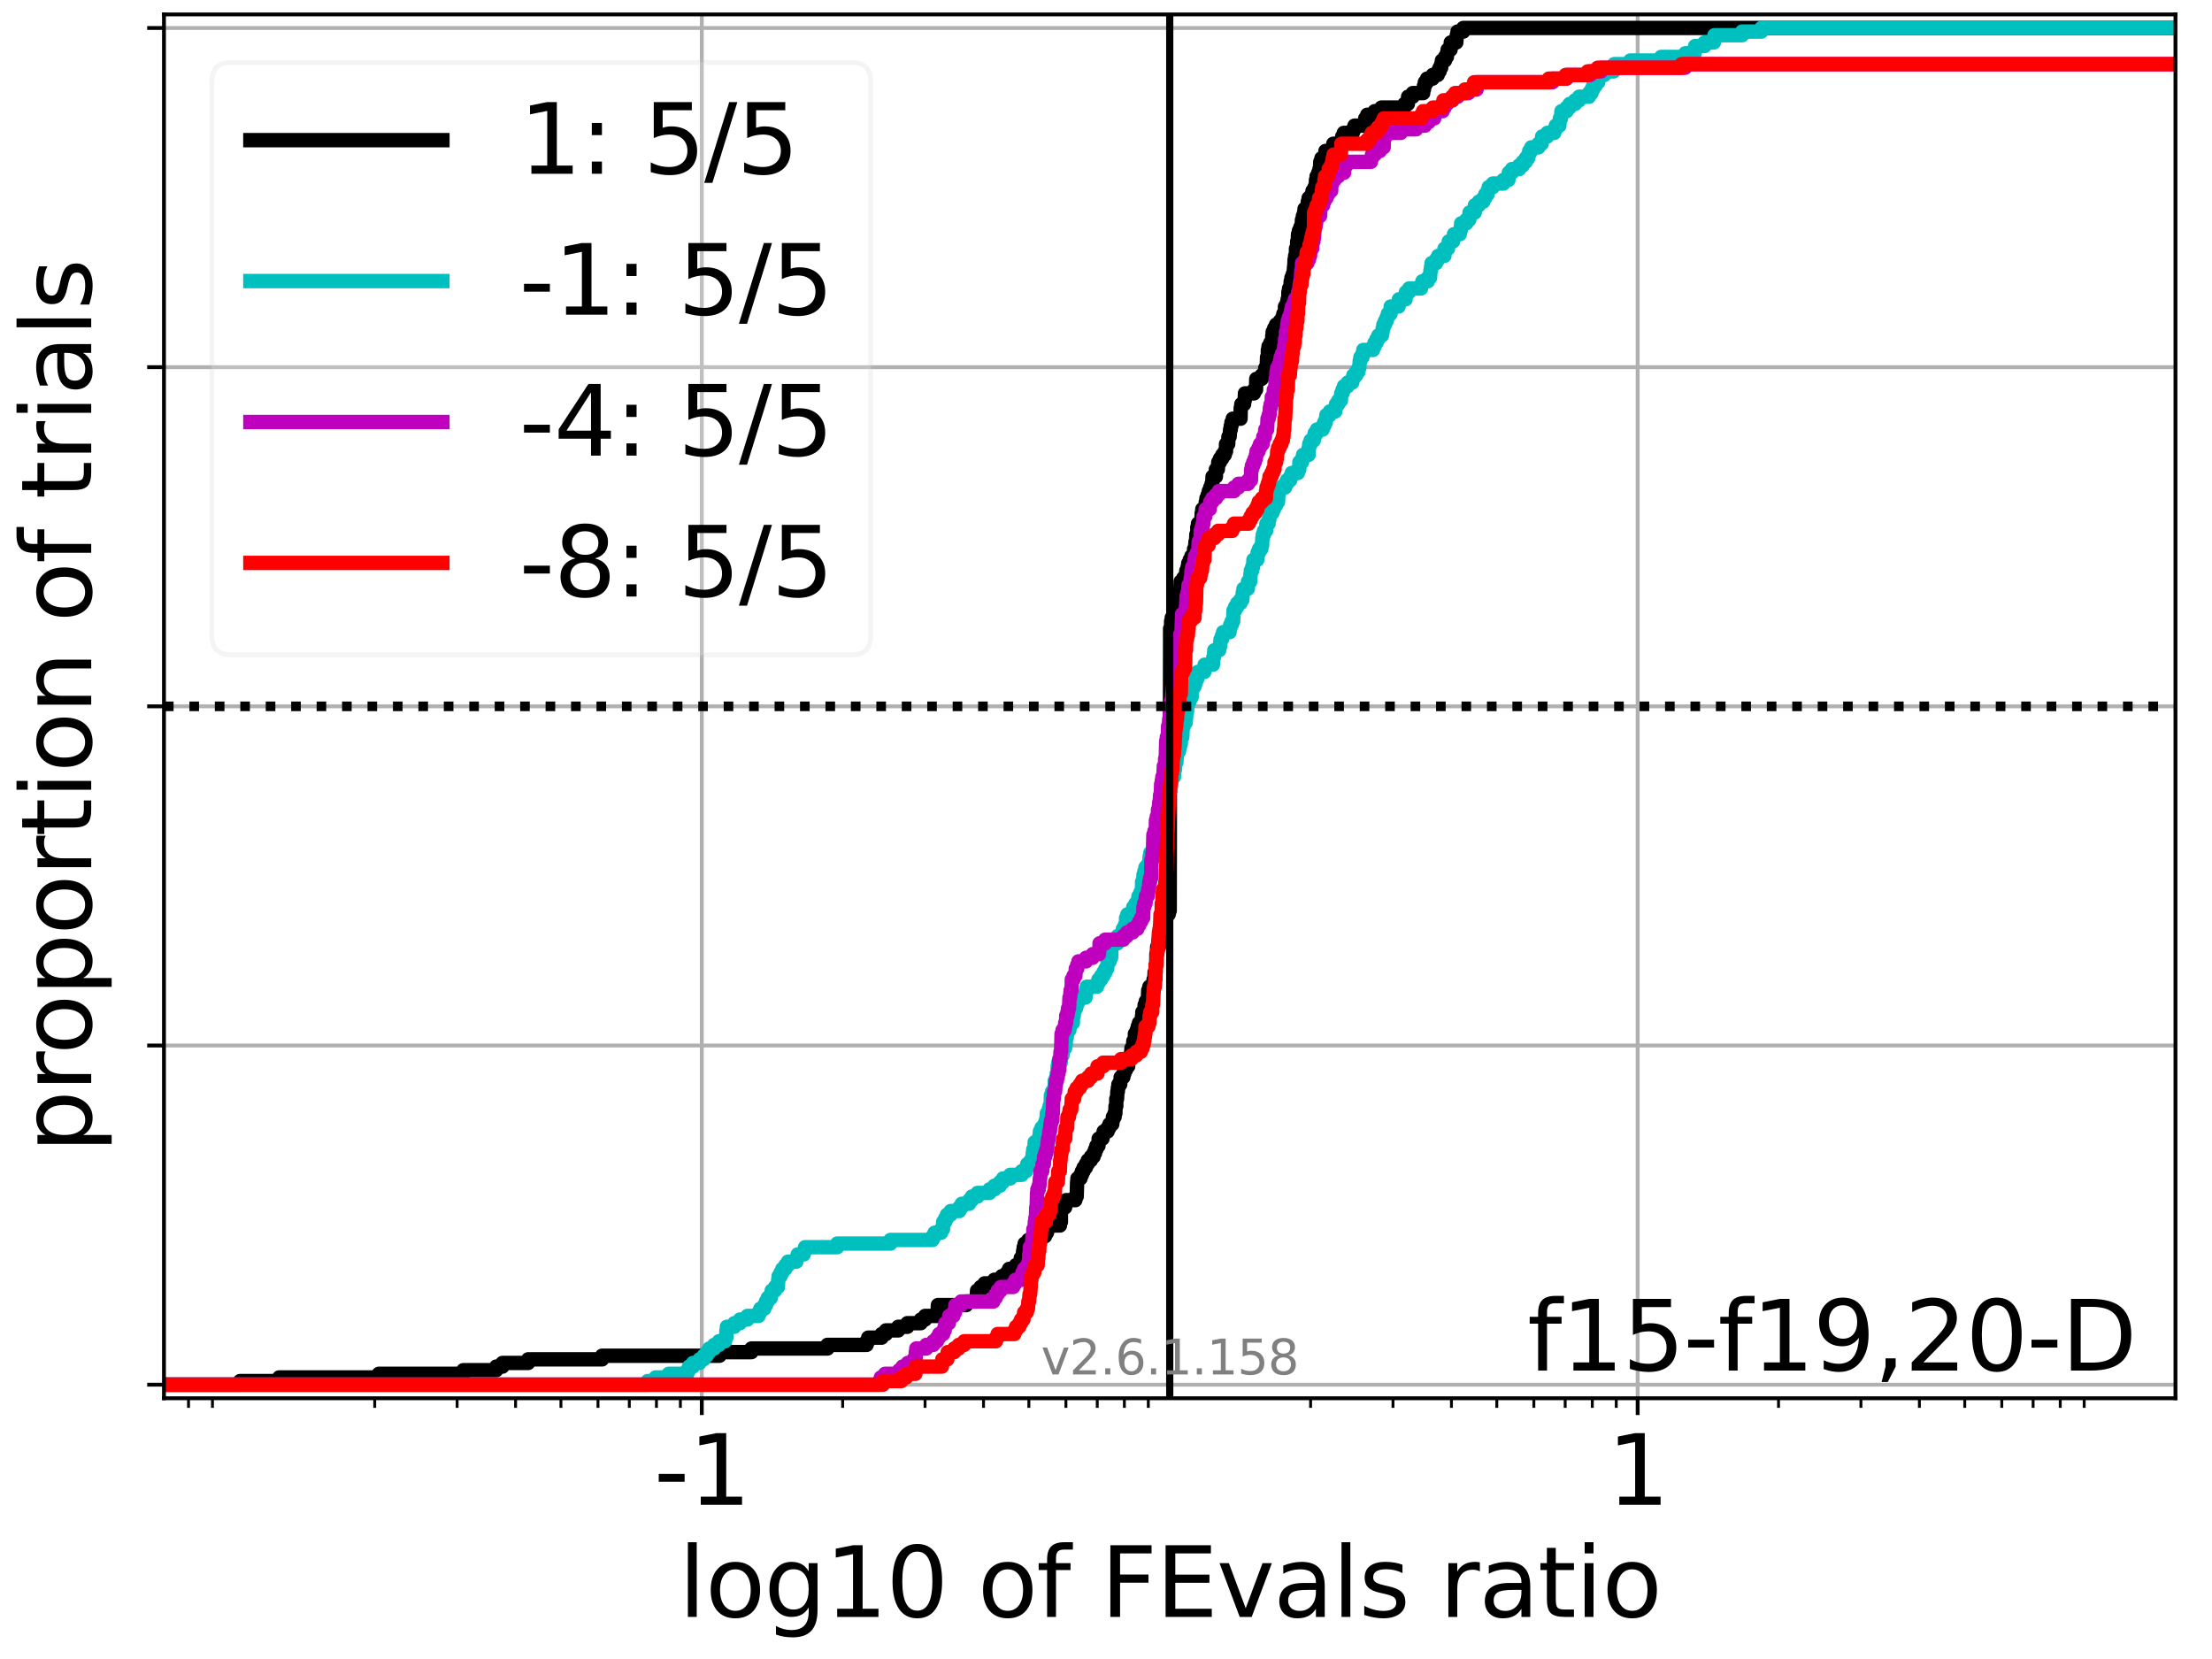 <?xml version="1.0" encoding="utf-8" standalone="no"?>
<!DOCTYPE svg PUBLIC "-//W3C//DTD SVG 1.1//EN"
  "http://www.w3.org/Graphics/SVG/1.1/DTD/svg11.dtd">
<svg xmlns:xlink="http://www.w3.org/1999/xlink" width="460.8pt" height="345.6pt" viewBox="0 0 460.8 345.6" xmlns="http://www.w3.org/2000/svg" version="1.1">
 <defs>
  <style type="text/css">*{stroke-linejoin: round; stroke-linecap: butt}</style>
 </defs>
 <g id="figure_1">
  <g id="patch_1">
   <path d="M 0 345.6 
L 460.8 345.6 
L 460.8 0 
L 0 0 
z
" style="fill: #ffffff"/>
  </g>
  <g id="axes_1">
   <g id="patch_2">
    <path d="M 34.16 291.28 
L 453.192 291.28 
L 453.192 3 
L 34.16 3 
z
" style="fill: #ffffff"/>
   </g>
   <g id="matplotlib.axis_1">
    <g id="xtick_1">
     <g id="line2d_1">
      <path d="M 146.197 291.28 
L 146.197 3 
" clip-path="url(#p1389a74233)" style="fill: none; stroke: #b0b0b0; stroke-width: 0.8; stroke-linecap: square"/>
     </g>
     <g id="line2d_2">
      <defs>
       <path id="m9fec1e5810" d="M 0 0 
L 0 3.5 
" style="stroke: #000000; stroke-width: 0.8"/>
      </defs>
      <g>
       <use xlink:href="#m9fec1e5810" x="146.197" y="291.28" style="stroke: #000000; stroke-width: 0.8"/>
      </g>
     </g>
     <g id="text_1">
      <!-- -1 -->
      <g transform="translate(136.226 313.477)scale(0.2 -0.2)">
       <defs>
        <path id="DejaVuSans-2d" d="M 313 2009 
L 1997 2009 
L 1997 1497 
L 313 1497 
L 313 2009 
z
" transform="scale(0.016)"/>
        <path id="DejaVuSans-31" d="M 794 531 
L 1825 531 
L 1825 4091 
L 703 3866 
L 703 4441 
L 1819 4666 
L 2450 4666 
L 2450 531 
L 3481 531 
L 3481 0 
L 794 0 
L 794 531 
z
" transform="scale(0.016)"/>
       </defs>
       <use xlink:href="#DejaVuSans-2d"/>
       <use xlink:href="#DejaVuSans-31" x="36.084"/>
      </g>
     </g>
    </g>
    <g id="xtick_2">
     <g id="line2d_3">
      <path d="M 341.155 291.28 
L 341.155 3 
" clip-path="url(#p1389a74233)" style="fill: none; stroke: #b0b0b0; stroke-width: 0.8; stroke-linecap: square"/>
     </g>
     <g id="line2d_4">
      <g>
       <use xlink:href="#m9fec1e5810" x="341.155" y="291.28" style="stroke: #000000; stroke-width: 0.8"/>
      </g>
     </g>
     <g id="text_2">
      <!-- 1 -->
      <g transform="translate(334.793 313.477)scale(0.2 -0.2)">
       <use xlink:href="#DejaVuSans-31"/>
      </g>
     </g>
    </g>
    <g id="xtick_3">
     <g id="line2d_5">
      <defs>
       <path id="m2f6dd1657d" d="M 0 0 
L 0 2 
" style="stroke: #000000; stroke-width: 0.6"/>
      </defs>
      <g>
       <use xlink:href="#m2f6dd1657d" x="39.27" y="291.28" style="stroke: #000000; stroke-width: 0.6"/>
      </g>
     </g>
    </g>
    <g id="xtick_4">
     <g id="line2d_6">
      <g>
       <use xlink:href="#m2f6dd1657d" x="44.257" y="291.28" style="stroke: #000000; stroke-width: 0.6"/>
      </g>
     </g>
    </g>
    <g id="xtick_5">
     <g id="line2d_7">
      <g>
       <use xlink:href="#m2f6dd1657d" x="78.061" y="291.28" style="stroke: #000000; stroke-width: 0.6"/>
      </g>
     </g>
    </g>
    <g id="xtick_6">
     <g id="line2d_8">
      <g>
       <use xlink:href="#m2f6dd1657d" x="95.227" y="291.28" style="stroke: #000000; stroke-width: 0.6"/>
      </g>
     </g>
    </g>
    <g id="xtick_7">
     <g id="line2d_9">
      <g>
       <use xlink:href="#m2f6dd1657d" x="107.406" y="291.28" style="stroke: #000000; stroke-width: 0.6"/>
      </g>
     </g>
    </g>
    <g id="xtick_8">
     <g id="line2d_10">
      <g>
       <use xlink:href="#m2f6dd1657d" x="116.852" y="291.28" style="stroke: #000000; stroke-width: 0.6"/>
      </g>
     </g>
    </g>
    <g id="xtick_9">
     <g id="line2d_11">
      <g>
       <use xlink:href="#m2f6dd1657d" x="124.571" y="291.28" style="stroke: #000000; stroke-width: 0.6"/>
      </g>
     </g>
    </g>
    <g id="xtick_10">
     <g id="line2d_12">
      <g>
       <use xlink:href="#m2f6dd1657d" x="131.097" y="291.28" style="stroke: #000000; stroke-width: 0.6"/>
      </g>
     </g>
    </g>
    <g id="xtick_11">
     <g id="line2d_13">
      <g>
       <use xlink:href="#m2f6dd1657d" x="136.75" y="291.28" style="stroke: #000000; stroke-width: 0.6"/>
      </g>
     </g>
    </g>
    <g id="xtick_12">
     <g id="line2d_14">
      <g>
       <use xlink:href="#m2f6dd1657d" x="141.736" y="291.28" style="stroke: #000000; stroke-width: 0.6"/>
      </g>
     </g>
    </g>
    <g id="xtick_13">
     <g id="line2d_15">
      <g>
       <use xlink:href="#m2f6dd1657d" x="175.541" y="291.28" style="stroke: #000000; stroke-width: 0.6"/>
      </g>
     </g>
    </g>
    <g id="xtick_14">
     <g id="line2d_16">
      <g>
       <use xlink:href="#m2f6dd1657d" x="192.706" y="291.28" style="stroke: #000000; stroke-width: 0.6"/>
      </g>
     </g>
    </g>
    <g id="xtick_15">
     <g id="line2d_17">
      <g>
       <use xlink:href="#m2f6dd1657d" x="204.885" y="291.28" style="stroke: #000000; stroke-width: 0.6"/>
      </g>
     </g>
    </g>
    <g id="xtick_16">
     <g id="line2d_18">
      <g>
       <use xlink:href="#m2f6dd1657d" x="214.332" y="291.28" style="stroke: #000000; stroke-width: 0.6"/>
      </g>
     </g>
    </g>
    <g id="xtick_17">
     <g id="line2d_19">
      <g>
       <use xlink:href="#m2f6dd1657d" x="222.05" y="291.28" style="stroke: #000000; stroke-width: 0.6"/>
      </g>
     </g>
    </g>
    <g id="xtick_18">
     <g id="line2d_20">
      <g>
       <use xlink:href="#m2f6dd1657d" x="228.576" y="291.28" style="stroke: #000000; stroke-width: 0.6"/>
      </g>
     </g>
    </g>
    <g id="xtick_19">
     <g id="line2d_21">
      <g>
       <use xlink:href="#m2f6dd1657d" x="234.229" y="291.28" style="stroke: #000000; stroke-width: 0.6"/>
      </g>
     </g>
    </g>
    <g id="xtick_20">
     <g id="line2d_22">
      <g>
       <use xlink:href="#m2f6dd1657d" x="239.216" y="291.28" style="stroke: #000000; stroke-width: 0.6"/>
      </g>
     </g>
    </g>
    <g id="xtick_21">
     <g id="line2d_23">
      <g>
       <use xlink:href="#m2f6dd1657d" x="273.02" y="291.28" style="stroke: #000000; stroke-width: 0.6"/>
      </g>
     </g>
    </g>
    <g id="xtick_22">
     <g id="line2d_24">
      <g>
       <use xlink:href="#m2f6dd1657d" x="290.186" y="291.28" style="stroke: #000000; stroke-width: 0.6"/>
      </g>
     </g>
    </g>
    <g id="xtick_23">
     <g id="line2d_25">
      <g>
       <use xlink:href="#m2f6dd1657d" x="302.364" y="291.28" style="stroke: #000000; stroke-width: 0.6"/>
      </g>
     </g>
    </g>
    <g id="xtick_24">
     <g id="line2d_26">
      <g>
       <use xlink:href="#m2f6dd1657d" x="311.811" y="291.28" style="stroke: #000000; stroke-width: 0.6"/>
      </g>
     </g>
    </g>
    <g id="xtick_25">
     <g id="line2d_27">
      <g>
       <use xlink:href="#m2f6dd1657d" x="319.53" y="291.28" style="stroke: #000000; stroke-width: 0.6"/>
      </g>
     </g>
    </g>
    <g id="xtick_26">
     <g id="line2d_28">
      <g>
       <use xlink:href="#m2f6dd1657d" x="326.056" y="291.28" style="stroke: #000000; stroke-width: 0.6"/>
      </g>
     </g>
    </g>
    <g id="xtick_27">
     <g id="line2d_29">
      <g>
       <use xlink:href="#m2f6dd1657d" x="331.709" y="291.28" style="stroke: #000000; stroke-width: 0.6"/>
      </g>
     </g>
    </g>
    <g id="xtick_28">
     <g id="line2d_30">
      <g>
       <use xlink:href="#m2f6dd1657d" x="336.695" y="291.28" style="stroke: #000000; stroke-width: 0.6"/>
      </g>
     </g>
    </g>
    <g id="xtick_29">
     <g id="line2d_31">
      <g>
       <use xlink:href="#m2f6dd1657d" x="370.5" y="291.28" style="stroke: #000000; stroke-width: 0.6"/>
      </g>
     </g>
    </g>
    <g id="xtick_30">
     <g id="line2d_32">
      <g>
       <use xlink:href="#m2f6dd1657d" x="387.665" y="291.28" style="stroke: #000000; stroke-width: 0.6"/>
      </g>
     </g>
    </g>
    <g id="xtick_31">
     <g id="line2d_33">
      <g>
       <use xlink:href="#m2f6dd1657d" x="399.844" y="291.28" style="stroke: #000000; stroke-width: 0.6"/>
      </g>
     </g>
    </g>
    <g id="xtick_32">
     <g id="line2d_34">
      <g>
       <use xlink:href="#m2f6dd1657d" x="409.291" y="291.28" style="stroke: #000000; stroke-width: 0.6"/>
      </g>
     </g>
    </g>
    <g id="xtick_33">
     <g id="line2d_35">
      <g>
       <use xlink:href="#m2f6dd1657d" x="417.009" y="291.28" style="stroke: #000000; stroke-width: 0.6"/>
      </g>
     </g>
    </g>
    <g id="xtick_34">
     <g id="line2d_36">
      <g>
       <use xlink:href="#m2f6dd1657d" x="423.535" y="291.28" style="stroke: #000000; stroke-width: 0.6"/>
      </g>
     </g>
    </g>
    <g id="xtick_35">
     <g id="line2d_37">
      <g>
       <use xlink:href="#m2f6dd1657d" x="429.188" y="291.28" style="stroke: #000000; stroke-width: 0.6"/>
      </g>
     </g>
    </g>
    <g id="xtick_36">
     <g id="line2d_38">
      <g>
       <use xlink:href="#m2f6dd1657d" x="434.174" y="291.28" style="stroke: #000000; stroke-width: 0.6"/>
      </g>
     </g>
    </g>
    <g id="text_3">
     <!-- log10 of FEvals ratio -->
     <g transform="translate(141.371 336.833)scale(0.2 -0.2)">
      <defs>
       <path id="DejaVuSans-6c" d="M 603 4863 
L 1178 4863 
L 1178 0 
L 603 0 
L 603 4863 
z
" transform="scale(0.016)"/>
       <path id="DejaVuSans-6f" d="M 1959 3097 
Q 1497 3097 1228 2736 
Q 959 2375 959 1747 
Q 959 1119 1226 758 
Q 1494 397 1959 397 
Q 2419 397 2687 759 
Q 2956 1122 2956 1747 
Q 2956 2369 2687 2733 
Q 2419 3097 1959 3097 
z
M 1959 3584 
Q 2709 3584 3137 3096 
Q 3566 2609 3566 1747 
Q 3566 888 3137 398 
Q 2709 -91 1959 -91 
Q 1206 -91 779 398 
Q 353 888 353 1747 
Q 353 2609 779 3096 
Q 1206 3584 1959 3584 
z
" transform="scale(0.016)"/>
       <path id="DejaVuSans-67" d="M 2906 1791 
Q 2906 2416 2648 2759 
Q 2391 3103 1925 3103 
Q 1463 3103 1205 2759 
Q 947 2416 947 1791 
Q 947 1169 1205 825 
Q 1463 481 1925 481 
Q 2391 481 2648 825 
Q 2906 1169 2906 1791 
z
M 3481 434 
Q 3481 -459 3084 -895 
Q 2688 -1331 1869 -1331 
Q 1566 -1331 1297 -1286 
Q 1028 -1241 775 -1147 
L 775 -588 
Q 1028 -725 1275 -790 
Q 1522 -856 1778 -856 
Q 2344 -856 2625 -561 
Q 2906 -266 2906 331 
L 2906 616 
Q 2728 306 2450 153 
Q 2172 0 1784 0 
Q 1141 0 747 490 
Q 353 981 353 1791 
Q 353 2603 747 3093 
Q 1141 3584 1784 3584 
Q 2172 3584 2450 3431 
Q 2728 3278 2906 2969 
L 2906 3500 
L 3481 3500 
L 3481 434 
z
" transform="scale(0.016)"/>
       <path id="DejaVuSans-30" d="M 2034 4250 
Q 1547 4250 1301 3770 
Q 1056 3291 1056 2328 
Q 1056 1369 1301 889 
Q 1547 409 2034 409 
Q 2525 409 2770 889 
Q 3016 1369 3016 2328 
Q 3016 3291 2770 3770 
Q 2525 4250 2034 4250 
z
M 2034 4750 
Q 2819 4750 3233 4129 
Q 3647 3509 3647 2328 
Q 3647 1150 3233 529 
Q 2819 -91 2034 -91 
Q 1250 -91 836 529 
Q 422 1150 422 2328 
Q 422 3509 836 4129 
Q 1250 4750 2034 4750 
z
" transform="scale(0.016)"/>
       <path id="DejaVuSans-20" transform="scale(0.016)"/>
       <path id="DejaVuSans-66" d="M 2375 4863 
L 2375 4384 
L 1825 4384 
Q 1516 4384 1395 4259 
Q 1275 4134 1275 3809 
L 1275 3500 
L 2222 3500 
L 2222 3053 
L 1275 3053 
L 1275 0 
L 697 0 
L 697 3053 
L 147 3053 
L 147 3500 
L 697 3500 
L 697 3744 
Q 697 4328 969 4595 
Q 1241 4863 1831 4863 
L 2375 4863 
z
" transform="scale(0.016)"/>
       <path id="DejaVuSans-46" d="M 628 4666 
L 3309 4666 
L 3309 4134 
L 1259 4134 
L 1259 2759 
L 3109 2759 
L 3109 2228 
L 1259 2228 
L 1259 0 
L 628 0 
L 628 4666 
z
" transform="scale(0.016)"/>
       <path id="DejaVuSans-45" d="M 628 4666 
L 3578 4666 
L 3578 4134 
L 1259 4134 
L 1259 2753 
L 3481 2753 
L 3481 2222 
L 1259 2222 
L 1259 531 
L 3634 531 
L 3634 0 
L 628 0 
L 628 4666 
z
" transform="scale(0.016)"/>
       <path id="DejaVuSans-76" d="M 191 3500 
L 800 3500 
L 1894 563 
L 2988 3500 
L 3597 3500 
L 2284 0 
L 1503 0 
L 191 3500 
z
" transform="scale(0.016)"/>
       <path id="DejaVuSans-61" d="M 2194 1759 
Q 1497 1759 1228 1600 
Q 959 1441 959 1056 
Q 959 750 1161 570 
Q 1363 391 1709 391 
Q 2188 391 2477 730 
Q 2766 1069 2766 1631 
L 2766 1759 
L 2194 1759 
z
M 3341 1997 
L 3341 0 
L 2766 0 
L 2766 531 
Q 2569 213 2275 61 
Q 1981 -91 1556 -91 
Q 1019 -91 701 211 
Q 384 513 384 1019 
Q 384 1609 779 1909 
Q 1175 2209 1959 2209 
L 2766 2209 
L 2766 2266 
Q 2766 2663 2505 2880 
Q 2244 3097 1772 3097 
Q 1472 3097 1187 3025 
Q 903 2953 641 2809 
L 641 3341 
Q 956 3463 1253 3523 
Q 1550 3584 1831 3584 
Q 2591 3584 2966 3190 
Q 3341 2797 3341 1997 
z
" transform="scale(0.016)"/>
       <path id="DejaVuSans-73" d="M 2834 3397 
L 2834 2853 
Q 2591 2978 2328 3040 
Q 2066 3103 1784 3103 
Q 1356 3103 1142 2972 
Q 928 2841 928 2578 
Q 928 2378 1081 2264 
Q 1234 2150 1697 2047 
L 1894 2003 
Q 2506 1872 2764 1633 
Q 3022 1394 3022 966 
Q 3022 478 2636 193 
Q 2250 -91 1575 -91 
Q 1294 -91 989 -36 
Q 684 19 347 128 
L 347 722 
Q 666 556 975 473 
Q 1284 391 1588 391 
Q 1994 391 2212 530 
Q 2431 669 2431 922 
Q 2431 1156 2273 1281 
Q 2116 1406 1581 1522 
L 1381 1569 
Q 847 1681 609 1914 
Q 372 2147 372 2553 
Q 372 3047 722 3315 
Q 1072 3584 1716 3584 
Q 2034 3584 2315 3537 
Q 2597 3491 2834 3397 
z
" transform="scale(0.016)"/>
       <path id="DejaVuSans-72" d="M 2631 2963 
Q 2534 3019 2420 3045 
Q 2306 3072 2169 3072 
Q 1681 3072 1420 2755 
Q 1159 2438 1159 1844 
L 1159 0 
L 581 0 
L 581 3500 
L 1159 3500 
L 1159 2956 
Q 1341 3275 1631 3429 
Q 1922 3584 2338 3584 
Q 2397 3584 2469 3576 
Q 2541 3569 2628 3553 
L 2631 2963 
z
" transform="scale(0.016)"/>
       <path id="DejaVuSans-74" d="M 1172 4494 
L 1172 3500 
L 2356 3500 
L 2356 3053 
L 1172 3053 
L 1172 1153 
Q 1172 725 1289 603 
Q 1406 481 1766 481 
L 2356 481 
L 2356 0 
L 1766 0 
Q 1100 0 847 248 
Q 594 497 594 1153 
L 594 3053 
L 172 3053 
L 172 3500 
L 594 3500 
L 594 4494 
L 1172 4494 
z
" transform="scale(0.016)"/>
       <path id="DejaVuSans-69" d="M 603 3500 
L 1178 3500 
L 1178 0 
L 603 0 
L 603 3500 
z
M 603 4863 
L 1178 4863 
L 1178 4134 
L 603 4134 
L 603 4863 
z
" transform="scale(0.016)"/>
      </defs>
      <use xlink:href="#DejaVuSans-6c"/>
      <use xlink:href="#DejaVuSans-6f" x="27.783"/>
      <use xlink:href="#DejaVuSans-67" x="88.965"/>
      <use xlink:href="#DejaVuSans-31" x="152.441"/>
      <use xlink:href="#DejaVuSans-30" x="216.064"/>
      <use xlink:href="#DejaVuSans-20" x="279.688"/>
      <use xlink:href="#DejaVuSans-6f" x="311.475"/>
      <use xlink:href="#DejaVuSans-66" x="372.656"/>
      <use xlink:href="#DejaVuSans-20" x="407.861"/>
      <use xlink:href="#DejaVuSans-46" x="439.648"/>
      <use xlink:href="#DejaVuSans-45" x="497.168"/>
      <use xlink:href="#DejaVuSans-76" x="560.352"/>
      <use xlink:href="#DejaVuSans-61" x="619.531"/>
      <use xlink:href="#DejaVuSans-6c" x="680.811"/>
      <use xlink:href="#DejaVuSans-73" x="708.594"/>
      <use xlink:href="#DejaVuSans-20" x="760.693"/>
      <use xlink:href="#DejaVuSans-72" x="792.48"/>
      <use xlink:href="#DejaVuSans-61" x="833.594"/>
      <use xlink:href="#DejaVuSans-74" x="894.873"/>
      <use xlink:href="#DejaVuSans-69" x="934.082"/>
      <use xlink:href="#DejaVuSans-6f" x="961.865"/>
     </g>
    </g>
   </g>
   <g id="matplotlib.axis_2">
    <g id="ytick_1">
     <g id="line2d_39">
      <path d="M 34.16 288.454 
L 453.192 288.454 
" clip-path="url(#p1389a74233)" style="fill: none; stroke: #b0b0b0; stroke-width: 0.8; stroke-linecap: square"/>
     </g>
     <g id="line2d_40">
      <defs>
       <path id="m7177b78f3a" d="M 0 0 
L -3.5 0 
" style="stroke: #000000; stroke-width: 0.8"/>
      </defs>
      <g>
       <use xlink:href="#m7177b78f3a" x="34.16" y="288.454" style="stroke: #000000; stroke-width: 0.8"/>
      </g>
     </g>
    </g>
    <g id="ytick_2">
     <g id="line2d_41">
      <path d="M 34.16 217.797 
L 453.192 217.797 
" clip-path="url(#p1389a74233)" style="fill: none; stroke: #b0b0b0; stroke-width: 0.8; stroke-linecap: square"/>
     </g>
     <g id="line2d_42">
      <g>
       <use xlink:href="#m7177b78f3a" x="34.16" y="217.797" style="stroke: #000000; stroke-width: 0.8"/>
      </g>
     </g>
    </g>
    <g id="ytick_3">
     <g id="line2d_43">
      <path d="M 34.16 147.14 
L 453.192 147.14 
" clip-path="url(#p1389a74233)" style="fill: none; stroke: #b0b0b0; stroke-width: 0.8; stroke-linecap: square"/>
     </g>
     <g id="line2d_44">
      <g>
       <use xlink:href="#m7177b78f3a" x="34.16" y="147.14" style="stroke: #000000; stroke-width: 0.8"/>
      </g>
     </g>
    </g>
    <g id="ytick_4">
     <g id="line2d_45">
      <path d="M 34.16 76.483 
L 453.192 76.483 
" clip-path="url(#p1389a74233)" style="fill: none; stroke: #b0b0b0; stroke-width: 0.8; stroke-linecap: square"/>
     </g>
     <g id="line2d_46">
      <g>
       <use xlink:href="#m7177b78f3a" x="34.16" y="76.483" style="stroke: #000000; stroke-width: 0.8"/>
      </g>
     </g>
    </g>
    <g id="ytick_5">
     <g id="line2d_47">
      <path d="M 34.16 5.826 
L 453.192 5.826 
" clip-path="url(#p1389a74233)" style="fill: none; stroke: #b0b0b0; stroke-width: 0.8; stroke-linecap: square"/>
     </g>
     <g id="line2d_48">
      <g>
       <use xlink:href="#m7177b78f3a" x="34.16" y="5.826" style="stroke: #000000; stroke-width: 0.8"/>
      </g>
     </g>
    </g>
    <g id="text_4">
     <!-- proportion of trials -->
     <g transform="translate(19.001 240.146)rotate(-90)scale(0.2 -0.2)">
      <defs>
       <path id="DejaVuSans-70" d="M 1159 525 
L 1159 -1331 
L 581 -1331 
L 581 3500 
L 1159 3500 
L 1159 2969 
Q 1341 3281 1617 3432 
Q 1894 3584 2278 3584 
Q 2916 3584 3314 3078 
Q 3713 2572 3713 1747 
Q 3713 922 3314 415 
Q 2916 -91 2278 -91 
Q 1894 -91 1617 61 
Q 1341 213 1159 525 
z
M 3116 1747 
Q 3116 2381 2855 2742 
Q 2594 3103 2138 3103 
Q 1681 3103 1420 2742 
Q 1159 2381 1159 1747 
Q 1159 1113 1420 752 
Q 1681 391 2138 391 
Q 2594 391 2855 752 
Q 3116 1113 3116 1747 
z
" transform="scale(0.016)"/>
       <path id="DejaVuSans-6e" d="M 3513 2113 
L 3513 0 
L 2938 0 
L 2938 2094 
Q 2938 2591 2744 2837 
Q 2550 3084 2163 3084 
Q 1697 3084 1428 2787 
Q 1159 2491 1159 1978 
L 1159 0 
L 581 0 
L 581 3500 
L 1159 3500 
L 1159 2956 
Q 1366 3272 1645 3428 
Q 1925 3584 2291 3584 
Q 2894 3584 3203 3211 
Q 3513 2838 3513 2113 
z
" transform="scale(0.016)"/>
      </defs>
      <use xlink:href="#DejaVuSans-70"/>
      <use xlink:href="#DejaVuSans-72" x="63.477"/>
      <use xlink:href="#DejaVuSans-6f" x="102.34"/>
      <use xlink:href="#DejaVuSans-70" x="163.521"/>
      <use xlink:href="#DejaVuSans-6f" x="226.998"/>
      <use xlink:href="#DejaVuSans-72" x="288.18"/>
      <use xlink:href="#DejaVuSans-74" x="329.293"/>
      <use xlink:href="#DejaVuSans-69" x="368.502"/>
      <use xlink:href="#DejaVuSans-6f" x="396.285"/>
      <use xlink:href="#DejaVuSans-6e" x="457.467"/>
      <use xlink:href="#DejaVuSans-20" x="520.846"/>
      <use xlink:href="#DejaVuSans-6f" x="552.633"/>
      <use xlink:href="#DejaVuSans-66" x="613.814"/>
      <use xlink:href="#DejaVuSans-20" x="649.02"/>
      <use xlink:href="#DejaVuSans-74" x="680.807"/>
      <use xlink:href="#DejaVuSans-72" x="720.016"/>
      <use xlink:href="#DejaVuSans-69" x="761.129"/>
      <use xlink:href="#DejaVuSans-61" x="788.912"/>
      <use xlink:href="#DejaVuSans-6c" x="850.191"/>
      <use xlink:href="#DejaVuSans-73" x="877.975"/>
     </g>
    </g>
   </g>
   <g id="line2d_49">
    <path d="M 34.16 288.454 
L 50.007 288.454 
L 50.007 287.7 
L 58.164 287.7 
L 58.164 286.946 
L 78.917 286.946 
L 78.917 286.193 
L 96.516 286.193 
L 96.516 285.439 
L 103.371 285.439 
L 103.371 284.685 
L 104.673 284.685 
L 104.673 283.932 
L 110.025 283.932 
L 110.025 283.178 
L 125.426 283.178 
L 125.426 282.424 
L 149.88 282.424 
L 149.88 281.671 
L 156.535 281.671 
L 156.535 280.917 
L 172.37 280.917 
L 172.37 280.163 
L 180.527 280.163 
L 180.527 279.41 
L 180.865 279.41 
L 180.865 278.656 
L 183.658 278.656 
L 183.658 277.902 
L 184.549 277.902 
L 184.549 277.149 
L 187.115 277.149 
L 187.115 276.395 
L 189.022 276.395 
L 189.022 275.641 
L 191.815 275.641 
L 191.815 274.888 
L 192.706 274.888 
L 192.706 274.134 
L 195.273 274.134 
L 195.384 271.873 
L 201.28 271.873 
L 201.28 271.119 
L 203.442 271.119 
L 203.541 268.858 
L 204.283 268.858 
L 204.283 268.105 
L 205.103 268.105 
L 205.103 267.351 
L 207.135 267.351 
L 207.135 266.597 
L 208.701 266.597 
L 208.701 265.844 
L 209.775 265.844 
L 209.775 265.09 
L 210.209 265.09 
L 210.209 264.336 
L 211.6 264.336 
L 211.6 263.583 
L 212.568 263.583 
L 212.652 262.075 
L 213.037 262.075 
L 213.14 260.568 
L 213.26 260.568 
L 213.26 259.814 
L 213.459 259.814 
L 213.459 259.06 
L 214.218 259.06 
L 214.218 258.307 
L 216.025 258.307 
L 216.025 257.553 
L 217.692 257.553 
L 217.692 256.799 
L 218.103 256.799 
L 218.103 256.046 
L 218.367 256.046 
L 218.367 255.292 
L 220.804 255.292 
L 220.804 254.538 
L 221.002 254.538 
L 221.008 252.277 
L 221.144 252.277 
L 221.144 251.524 
L 221.884 251.524 
L 221.884 250.77 
L 222.071 250.77 
L 222.071 250.016 
L 224.01 250.016 
L 224.01 249.263 
L 224.294 249.263 
L 224.385 246.248 
L 224.447 246.248 
L 224.447 245.494 
L 225.082 245.494 
L 225.082 244.741 
L 225.382 244.741 
L 225.382 243.987 
L 225.734 243.987 
L 225.734 243.233 
L 226.206 243.233 
L 226.206 242.48 
L 226.604 242.48 
L 226.604 241.726 
L 227.241 241.726 
L 227.241 240.972 
L 227.802 240.972 
L 227.802 240.219 
L 228.118 240.219 
L 228.118 239.465 
L 228.393 239.465 
L 228.393 238.711 
L 228.827 238.711 
L 228.878 237.204 
L 229.668 237.204 
L 229.668 236.45 
L 229.915 236.45 
L 229.915 235.697 
L 230.74 235.697 
L 230.74 234.943 
L 231.113 234.943 
L 231.113 234.189 
L 231.705 234.189 
L 231.705 233.436 
L 231.837 233.436 
L 231.837 232.682 
L 232.189 232.682 
L 232.189 231.928 
L 232.352 231.928 
L 232.388 230.421 
L 232.542 230.421 
L 232.542 228.914 
L 232.701 228.914 
L 232.764 227.406 
L 232.866 227.406 
L 232.866 226.653 
L 232.979 226.653 
L 232.979 225.899 
L 233.36 225.899 
L 233.459 224.392 
L 234.013 224.392 
L 234.013 223.638 
L 234.229 223.638 
L 234.229 222.884 
L 234.558 222.884 
L 234.558 222.13 
L 235.015 222.13 
L 235.026 220.623 
L 235.379 220.623 
L 235.379 219.869 
L 235.634 219.869 
L 235.707 218.362 
L 235.995 218.362 
L 236.098 216.855 
L 236.405 216.855 
L 236.424 215.347 
L 236.798 215.347 
L 236.798 214.594 
L 237.022 214.594 
L 237.022 213.84 
L 237.273 213.84 
L 237.273 213.086 
L 237.83 213.086 
L 237.913 211.579 
L 237.971 211.579 
L 237.971 210.825 
L 238.364 210.825 
L 238.46 209.318 
L 238.703 209.318 
L 238.703 208.564 
L 239.116 208.564 
L 239.202 206.303 
L 239.433 206.303 
L 239.433 205.55 
L 240.137 205.55 
L 240.137 204.796 
L 240.313 204.796 
L 240.313 204.042 
L 240.479 204.042 
L 240.53 202.535 
L 240.735 202.535 
L 240.735 201.028 
L 240.871 201.028 
L 240.896 198.767 
L 240.999 198.767 
L 241.061 197.259 
L 241.432 197.259 
L 241.455 194.998 
L 241.558 194.998 
L 241.61 193.491 
L 242.105 193.491 
L 242.105 192.737 
L 242.512 192.737 
L 242.512 191.984 
L 242.882 191.984 
L 242.882 191.23 
L 243.007 191.23 
L 243.007 190.476 
L 243.457 190.476 
L 243.457 189.723 
L 243.671 189.723 
L 243.762 130.936 
L 243.966 130.936 
L 243.966 129.429 
L 244.102 129.429 
L 244.102 128.675 
L 244.448 128.675 
L 244.516 127.168 
L 244.567 127.168 
L 244.632 125.66 
L 244.743 125.66 
L 244.842 124.153 
L 245.628 124.153 
L 245.628 123.399 
L 245.83 123.399 
L 245.932 121.892 
L 245.957 121.892 
L 245.957 121.138 
L 246.521 121.138 
L 246.521 120.385 
L 247.036 120.385 
L 247.134 118.877 
L 247.396 118.877 
L 247.396 118.124 
L 247.527 118.124 
L 247.527 117.37 
L 247.845 117.37 
L 247.845 116.616 
L 248.188 116.616 
L 248.188 115.863 
L 248.748 115.863 
L 248.748 114.355 
L 248.939 114.355 
L 249.05 112.848 
L 249.164 112.848 
L 249.222 111.341 
L 249.426 111.341 
L 249.426 109.833 
L 249.562 109.833 
L 249.562 109.08 
L 250.247 109.08 
L 250.346 106.818 
L 250.466 106.818 
L 250.466 106.065 
L 251.076 106.065 
L 251.187 104.557 
L 251.324 104.557 
L 251.324 103.804 
L 251.614 103.804 
L 251.614 103.05 
L 251.829 103.05 
L 251.829 102.296 
L 252.113 102.296 
L 252.113 101.543 
L 252.384 101.543 
L 252.384 100.789 
L 252.544 100.789 
L 252.595 99.282 
L 253.295 99.282 
L 253.295 97.774 
L 253.698 97.774 
L 253.791 96.267 
L 254.15 96.267 
L 254.15 95.513 
L 254.624 95.513 
L 254.624 94.76 
L 255.14 94.76 
L 255.14 94.006 
L 255.402 94.006 
L 255.402 92.499 
L 255.855 92.499 
L 255.906 90.991 
L 256.15 90.991 
L 256.253 89.484 
L 256.392 89.484 
L 256.392 88.73 
L 256.537 88.73 
L 256.537 87.977 
L 256.806 87.977 
L 256.806 87.223 
L 258.43 87.223 
L 258.467 84.962 
L 258.585 84.962 
L 258.585 84.208 
L 259.158 84.208 
L 259.158 83.455 
L 259.3 83.455 
L 259.35 81.947 
L 261.217 81.947 
L 261.217 81.194 
L 261.647 81.194 
L 261.704 78.933 
L 262.811 78.933 
L 262.811 78.179 
L 263.461 78.179 
L 263.461 77.425 
L 263.573 77.425 
L 263.573 76.672 
L 263.877 76.672 
L 263.951 74.411 
L 264.122 74.411 
L 264.122 72.903 
L 264.257 72.903 
L 264.257 72.15 
L 264.649 72.15 
L 264.649 71.396 
L 264.997 71.396 
L 265.042 69.888 
L 265.121 69.888 
L 265.121 69.135 
L 265.44 69.135 
L 265.44 68.381 
L 265.822 68.381 
L 265.822 67.627 
L 266.638 67.627 
L 266.638 66.874 
L 267.121 66.874 
L 267.121 66.12 
L 267.344 66.12 
L 267.344 65.366 
L 267.678 65.366 
L 267.688 63.859 
L 268.074 63.859 
L 268.074 63.105 
L 268.234 63.105 
L 268.234 62.352 
L 268.386 62.352 
L 268.395 60.844 
L 268.542 60.844 
L 268.542 60.091 
L 268.778 60.091 
L 268.885 58.583 
L 269.039 58.583 
L 269.039 57.83 
L 269.319 57.83 
L 269.319 57.076 
L 269.481 57.076 
L 269.583 55.569 
L 269.618 55.569 
L 269.686 54.061 
L 269.8 54.061 
L 269.8 53.308 
L 269.961 53.308 
L 269.976 51.8 
L 270.196 51.8 
L 270.228 50.293 
L 270.349 50.293 
L 270.408 48.786 
L 270.605 48.786 
L 270.605 48.032 
L 270.913 48.032 
L 270.913 47.278 
L 271.126 47.278 
L 271.232 45.771 
L 271.414 45.771 
L 271.414 45.017 
L 271.651 45.017 
L 271.651 44.264 
L 271.762 44.264 
L 271.762 43.51 
L 272.367 43.51 
L 272.444 42.003 
L 272.612 42.003 
L 272.612 41.249 
L 273.217 41.249 
L 273.217 40.495 
L 273.422 40.495 
L 273.422 39.742 
L 273.853 39.742 
L 273.853 38.988 
L 274.086 38.988 
L 274.144 37.481 
L 274.275 37.481 
L 274.275 36.727 
L 274.62 36.727 
L 274.62 35.973 
L 274.863 35.973 
L 274.863 35.22 
L 274.99 35.22 
L 275.04 33.712 
L 275.283 33.712 
L 275.283 32.959 
L 276.06 32.959 
L 276.118 31.451 
L 277.749 31.451 
L 277.749 29.944 
L 279.35 29.944 
L 279.35 29.19 
L 279.605 29.19 
L 279.605 28.436 
L 279.941 28.436 
L 279.941 27.683 
L 281.817 27.683 
L 281.817 26.929 
L 282.172 26.929 
L 282.172 26.175 
L 284.404 26.175 
L 284.404 24.668 
L 284.81 24.668 
L 284.81 23.914 
L 286.368 23.914 
L 286.368 23.161 
L 287.775 23.161 
L 287.775 22.407 
L 292.569 22.407 
L 292.569 21.653 
L 293.284 21.653 
L 293.335 20.146 
L 294.3 20.146 
L 294.3 19.392 
L 296.479 19.392 
L 296.479 18.639 
L 296.639 18.639 
L 296.639 17.885 
L 296.821 17.885 
L 296.821 17.131 
L 297.283 17.131 
L 297.283 16.378 
L 298.44 16.378 
L 298.44 15.624 
L 299.505 15.624 
L 299.505 14.87 
L 299.895 14.87 
L 299.895 14.117 
L 300.215 14.117 
L 300.215 13.363 
L 300.375 13.363 
L 300.375 12.609 
L 301.02 12.609 
L 301.02 11.856 
L 301.413 11.856 
L 301.413 11.102 
L 301.573 11.102 
L 301.573 10.348 
L 302.176 10.348 
L 302.218 8.841 
L 303.374 8.841 
L 303.476 7.334 
L 303.631 7.334 
L 303.631 6.58 
L 304.829 6.58 
L 304.829 5.826 
L 453.192 5.826 
L 453.192 5.826 
" clip-path="url(#p1389a74233)" style="fill: none; stroke: #000000; stroke-width: 3; stroke-linecap: square"/>
   </g>
   <g id="line2d_50">
    <path clip-path="url(#p1389a74233)" style="fill: none; stroke: #000000; stroke-width: 3; stroke-linecap: square"/>
   </g>
   <g id="line2d_51">
    <path d="M 34.16 288.454 
L 134.913 288.454 
L 134.913 287.7 
L 136.579 287.7 
L 136.579 286.946 
L 139.294 286.946 
L 139.294 286.193 
L 143.171 286.193 
L 143.171 285.439 
L 143.542 285.439 
L 143.542 284.685 
L 144.366 284.685 
L 144.366 283.932 
L 145.725 283.932 
L 145.725 283.178 
L 146.594 283.178 
L 146.594 282.424 
L 147.213 282.424 
L 147.213 281.671 
L 147.76 281.671 
L 147.76 280.917 
L 148.773 280.917 
L 148.773 280.163 
L 149.76 280.163 
L 149.76 279.41 
L 151.037 279.41 
L 151.037 278.656 
L 151.304 278.656 
L 151.326 277.149 
L 151.426 277.149 
L 151.426 276.395 
L 152.97 276.395 
L 152.97 275.641 
L 154.141 275.641 
L 154.141 274.888 
L 155.685 274.888 
L 155.685 274.134 
L 158.018 274.134 
L 158.018 273.38 
L 158.389 273.38 
L 158.389 272.627 
L 159.213 272.627 
L 159.213 271.873 
L 159.562 271.873 
L 159.562 271.119 
L 159.933 271.119 
L 159.933 270.366 
L 160.572 270.366 
L 160.572 269.612 
L 160.756 269.612 
L 160.756 268.858 
L 161.441 268.858 
L 161.441 268.105 
L 162.06 268.105 
L 162.116 266.597 
L 162.201 266.597 
L 162.201 265.844 
L 162.607 265.844 
L 162.607 265.09 
L 162.984 265.09 
L 162.984 264.336 
L 163.603 264.336 
L 163.603 263.583 
L 164.15 263.583 
L 164.15 262.829 
L 165.884 262.829 
L 165.884 262.075 
L 166.173 262.075 
L 166.173 261.321 
L 167.427 261.321 
L 167.427 260.568 
L 167.717 260.568 
L 167.717 259.814 
L 174.396 259.814 
L 174.396 259.06 
L 185.496 259.06 
L 185.496 258.307 
L 194.265 258.307 
L 194.265 257.553 
L 194.688 257.553 
L 194.688 256.799 
L 196.052 256.799 
L 196.052 256.046 
L 196.442 256.046 
L 196.475 254.538 
L 196.909 254.538 
L 196.909 253.785 
L 197.285 253.785 
L 197.285 253.031 
L 198.045 253.031 
L 198.045 252.277 
L 199.832 252.277 
L 199.832 251.524 
L 200.343 251.524 
L 200.343 250.77 
L 201.887 250.77 
L 201.887 250.016 
L 202.455 250.016 
L 202.455 249.263 
L 203.636 249.263 
L 203.636 248.509 
L 206.133 248.509 
L 206.133 247.755 
L 207.17 247.755 
L 207.17 247.002 
L 208.301 247.002 
L 208.301 246.248 
L 208.954 246.248 
L 208.954 245.494 
L 210.447 245.494 
L 210.447 244.741 
L 212.84 244.741 
L 212.84 243.987 
L 213.728 243.987 
L 213.728 243.233 
L 214.002 243.233 
L 214.002 242.48 
L 214.711 242.48 
L 214.711 241.726 
L 215.114 241.726 
L 215.14 240.219 
L 215.238 240.219 
L 215.238 239.465 
L 215.515 239.465 
L 215.538 237.958 
L 216.313 237.958 
L 216.313 237.204 
L 216.539 237.204 
L 216.637 235.697 
L 216.962 235.697 
L 216.962 234.943 
L 217.557 234.943 
L 217.557 234.189 
L 217.849 234.189 
L 217.849 233.436 
L 217.98 233.436 
L 218.074 231.928 
L 218.445 231.928 
L 218.445 231.175 
L 218.638 231.175 
L 218.638 230.421 
L 218.868 230.421 
L 218.93 228.16 
L 219.159 228.16 
L 219.159 227.406 
L 219.583 227.406 
L 219.583 226.653 
L 219.717 226.653 
L 219.724 225.145 
L 220.027 225.145 
L 220.027 224.392 
L 220.14 224.392 
L 220.14 223.638 
L 220.31 223.638 
L 220.319 222.13 
L 220.451 222.13 
L 220.451 221.377 
L 220.969 221.377 
L 220.977 219.869 
L 221.337 219.869 
L 221.4 218.362 
L 221.872 218.362 
L 221.872 217.608 
L 222.011 217.608 
L 222.027 216.101 
L 222.224 216.101 
L 222.224 215.347 
L 222.342 215.347 
L 222.342 214.594 
L 222.765 214.594 
L 222.765 213.84 
L 222.939 213.84 
L 222.939 213.086 
L 223.492 213.086 
L 223.497 211.579 
L 223.677 211.579 
L 223.677 210.825 
L 223.807 210.825 
L 223.807 210.072 
L 224.157 210.072 
L 224.157 209.318 
L 224.373 209.318 
L 224.373 208.564 
L 224.757 208.564 
L 224.757 207.811 
L 226.121 207.811 
L 226.121 207.057 
L 226.244 207.057 
L 226.244 206.303 
L 226.392 206.303 
L 226.392 205.55 
L 228.513 205.55 
L 228.513 204.796 
L 228.832 204.796 
L 228.832 204.042 
L 229.382 204.042 
L 229.382 203.289 
L 229.862 203.289 
L 229.862 202.535 
L 230.269 202.535 
L 230.269 201.781 
L 230.64 201.781 
L 230.744 200.274 
L 231.15 200.274 
L 231.15 199.52 
L 231.463 199.52 
L 231.526 197.259 
L 231.594 197.259 
L 231.594 196.506 
L 232.793 196.506 
L 232.823 194.998 
L 233.691 194.998 
L 233.691 194.245 
L 233.924 194.245 
L 233.924 193.491 
L 234.31 193.491 
L 234.31 192.737 
L 234.578 192.737 
L 234.578 191.23 
L 234.857 191.23 
L 234.857 190.476 
L 236.002 190.476 
L 236.071 188.969 
L 236.552 188.969 
L 236.552 188.215 
L 237.02 188.215 
L 237.02 187.462 
L 237.163 187.462 
L 237.163 186.708 
L 237.539 186.708 
L 237.539 185.954 
L 237.877 185.954 
L 237.922 183.693 
L 238.134 183.693 
L 238.217 182.186 
L 238.424 182.186 
L 238.424 181.432 
L 238.623 181.432 
L 238.623 180.678 
L 239.18 180.678 
L 239.18 179.925 
L 239.413 179.925 
L 239.49 178.417 
L 239.633 178.417 
L 239.633 177.664 
L 240.374 177.664 
L 240.44 176.156 
L 240.763 176.156 
L 240.862 174.649 
L 240.933 174.649 
L 240.976 173.142 
L 241.382 173.142 
L 241.42 170.127 
L 241.805 170.127 
L 241.806 168.62 
L 241.936 168.62 
L 241.936 167.866 
L 242.512 167.866 
L 242.622 166.359 
L 242.935 166.359 
L 242.935 165.605 
L 243.495 165.605 
L 243.495 164.851 
L 243.697 164.851 
L 243.697 164.098 
L 243.89 164.098 
L 243.918 162.59 
L 244.097 162.59 
L 244.097 161.837 
L 244.553 161.837 
L 244.601 160.329 
L 244.755 160.329 
L 244.809 158.822 
L 245.057 158.822 
L 245.162 157.315 
L 245.181 157.315 
L 245.181 156.561 
L 245.591 156.561 
L 245.591 155.807 
L 245.764 155.807 
L 245.764 155.054 
L 245.967 155.054 
L 246.004 153.546 
L 246.292 153.546 
L 246.387 151.285 
L 246.593 151.285 
L 246.593 150.532 
L 247.001 150.532 
L 247.112 149.024 
L 247.135 149.024 
L 247.135 148.271 
L 247.275 148.271 
L 247.364 146.763 
L 247.516 146.763 
L 247.516 146.009 
L 247.859 146.009 
L 247.859 145.256 
L 248.232 145.256 
L 248.243 143.748 
L 248.412 143.748 
L 248.412 142.995 
L 248.851 142.995 
L 248.851 142.241 
L 249.106 142.241 
L 249.106 141.487 
L 249.398 141.487 
L 249.496 139.98 
L 250.878 139.98 
L 250.946 138.473 
L 252.675 138.473 
L 252.74 136.965 
L 252.879 136.965 
L 252.964 135.458 
L 253.965 135.458 
L 253.965 134.704 
L 254.155 134.704 
L 254.256 133.197 
L 254.551 133.197 
L 254.551 132.443 
L 254.787 132.443 
L 254.787 131.69 
L 256.134 131.69 
L 256.134 130.936 
L 256.268 130.936 
L 256.268 130.182 
L 256.581 130.182 
L 256.581 129.429 
L 256.891 129.429 
L 256.956 127.168 
L 257.297 127.168 
L 257.297 126.414 
L 257.733 126.414 
L 257.733 125.66 
L 258.398 125.66 
L 258.398 124.907 
L 258.814 124.907 
L 258.892 123.399 
L 259.049 123.399 
L 259.049 122.646 
L 259.945 122.646 
L 259.978 121.138 
L 260.439 121.138 
L 260.483 119.631 
L 260.564 119.631 
L 260.564 118.877 
L 260.846 118.877 
L 260.846 118.124 
L 261.029 118.124 
L 261.119 116.616 
L 261.908 116.616 
L 261.975 115.109 
L 262.281 115.109 
L 262.281 114.355 
L 262.754 114.355 
L 262.754 113.602 
L 262.925 113.602 
L 262.958 112.094 
L 263.073 112.094 
L 263.073 111.341 
L 263.307 111.341 
L 263.307 110.587 
L 263.746 110.587 
L 263.813 109.08 
L 264.273 109.08 
L 264.273 108.326 
L 264.411 108.326 
L 264.411 107.572 
L 264.528 107.572 
L 264.528 106.818 
L 265.086 106.818 
L 265.086 106.065 
L 265.396 106.065 
L 265.396 105.311 
L 265.805 105.311 
L 265.805 104.557 
L 266.234 104.557 
L 266.303 103.05 
L 266.346 103.05 
L 266.346 102.296 
L 266.678 102.296 
L 266.678 101.543 
L 267.71 101.543 
L 267.71 100.789 
L 268.104 100.789 
L 268.104 100.035 
L 268.767 100.035 
L 268.767 99.282 
L 269.086 99.282 
L 269.086 98.528 
L 270.382 98.528 
L 270.382 97.774 
L 270.669 97.774 
L 270.681 96.267 
L 271.243 96.267 
L 271.243 95.513 
L 271.449 95.513 
L 271.449 94.76 
L 272.594 94.76 
L 272.625 93.252 
L 272.735 93.252 
L 272.735 92.499 
L 273.029 92.499 
L 273.029 91.745 
L 273.674 91.745 
L 273.674 90.991 
L 273.878 90.991 
L 273.878 90.238 
L 274.323 90.238 
L 274.323 89.484 
L 275.527 89.484 
L 275.527 88.73 
L 275.858 88.73 
L 275.858 87.977 
L 276.193 87.977 
L 276.193 87.223 
L 276.308 87.223 
L 276.308 86.469 
L 277.02 86.469 
L 277.02 85.716 
L 278.144 85.716 
L 278.144 84.962 
L 278.309 84.962 
L 278.309 84.208 
L 278.773 84.208 
L 278.773 83.455 
L 279.332 83.455 
L 279.395 81.947 
L 279.668 81.947 
L 279.668 81.194 
L 279.981 81.194 
L 279.981 80.44 
L 280.753 80.44 
L 280.753 79.686 
L 281.698 79.686 
L 281.698 78.933 
L 281.915 78.933 
L 281.915 78.179 
L 282.522 78.179 
L 282.522 77.425 
L 282.982 77.425 
L 282.982 76.672 
L 283.164 76.672 
L 283.256 75.164 
L 283.396 75.164 
L 283.396 74.411 
L 283.828 74.411 
L 283.828 73.657 
L 283.997 73.657 
L 283.997 72.903 
L 286.03 72.903 
L 286.03 72.15 
L 286.344 72.15 
L 286.344 71.396 
L 286.751 71.396 
L 286.751 70.642 
L 287.135 70.642 
L 287.135 69.888 
L 287.881 69.888 
L 287.881 69.135 
L 288.031 69.135 
L 288.031 68.381 
L 288.185 68.381 
L 288.185 67.627 
L 288.503 67.627 
L 288.503 66.874 
L 288.864 66.874 
L 288.864 66.12 
L 289.117 66.12 
L 289.117 65.366 
L 289.677 65.366 
L 289.703 63.859 
L 291.345 63.859 
L 291.42 62.352 
L 292.806 62.352 
L 292.886 60.844 
L 293.55 60.844 
L 293.55 60.091 
L 296.015 60.091 
L 296.015 59.337 
L 296.319 59.337 
L 296.319 58.583 
L 297.449 58.583 
L 297.449 57.83 
L 297.907 57.83 
L 297.995 56.322 
L 298.103 56.322 
L 298.103 55.569 
L 298.225 55.569 
L 298.225 54.815 
L 299.157 54.815 
L 299.157 54.061 
L 299.596 54.061 
L 299.596 53.308 
L 300.895 53.308 
L 300.91 51.8 
L 301.639 51.8 
L 301.639 51.047 
L 301.805 51.047 
L 301.805 50.293 
L 302.706 50.293 
L 302.706 49.539 
L 302.89 49.539 
L 302.89 48.786 
L 304.104 48.786 
L 304.104 48.032 
L 304.289 48.032 
L 304.387 46.525 
L 305.462 46.525 
L 305.462 45.771 
L 306.084 45.771 
L 306.134 44.264 
L 307.223 44.264 
L 307.246 42.756 
L 308.079 42.756 
L 308.079 42.003 
L 308.999 42.003 
L 308.999 41.249 
L 309.401 41.249 
L 309.401 40.495 
L 309.894 40.495 
L 309.894 39.742 
L 310.118 39.742 
L 310.118 38.988 
L 310.979 38.988 
L 310.979 38.234 
L 313.184 38.234 
L 313.184 37.481 
L 314.223 37.481 
L 314.315 35.973 
L 314.968 35.973 
L 314.968 35.22 
L 316.461 35.22 
L 316.461 34.466 
L 317.211 34.466 
L 317.211 33.712 
L 317.841 33.712 
L 317.841 32.959 
L 318.342 32.959 
L 318.342 32.205 
L 318.565 32.205 
L 318.565 31.451 
L 318.995 31.451 
L 318.995 30.697 
L 320.488 30.697 
L 320.488 29.944 
L 321.154 29.944 
L 321.252 28.436 
L 322.327 28.436 
L 322.327 27.683 
L 323.776 27.683 
L 323.776 26.929 
L 324.088 26.929 
L 324.088 26.175 
L 324.843 26.175 
L 324.944 24.668 
L 325.181 24.668 
L 325.279 23.161 
L 326.354 23.161 
L 326.354 22.407 
L 326.983 22.407 
L 326.983 21.653 
L 328.115 21.653 
L 328.115 20.9 
L 328.971 20.9 
L 328.971 20.146 
L 331.01 20.146 
L 331.01 19.392 
L 331.538 19.392 
L 331.538 18.639 
L 331.865 18.639 
L 331.865 17.885 
L 332.382 17.885 
L 332.382 17.131 
L 332.932 17.131 
L 332.932 16.378 
L 333.106 16.378 
L 333.106 15.624 
L 334.206 15.624 
L 334.206 14.87 
L 336.15 14.87 
L 336.261 13.363 
L 339.627 13.363 
L 339.627 12.609 
L 346.047 12.609 
L 346.047 11.856 
L 351.071 11.856 
L 351.071 11.102 
L 353.015 11.102 
L 353.126 9.595 
L 355.098 9.595 
L 355.098 8.841 
L 357.042 8.841 
L 357.153 7.334 
L 362.913 7.334 
L 362.913 6.58 
L 366.94 6.58 
L 366.94 5.826 
L 453.192 5.826 
L 453.192 5.826 
" clip-path="url(#p1389a74233)" style="fill: none; stroke: #00bfbf; stroke-width: 3; stroke-linecap: square"/>
   </g>
   <g id="line2d_52">
    <path clip-path="url(#p1389a74233)" style="fill: none; stroke: #00bfbf; stroke-width: 3; stroke-linecap: square"/>
   </g>
   <g id="line2d_53">
    <path d="M 34.16 288.454 
L 183.189 288.454 
L 183.189 287.7 
L 183.499 287.7 
L 183.499 286.946 
L 184.369 286.946 
L 184.369 286.193 
L 187.304 286.193 
L 187.304 285.439 
L 188.009 285.439 
L 188.009 284.685 
L 189.091 284.685 
L 189.091 283.932 
L 190.28 283.932 
L 190.28 283.178 
L 190.758 283.178 
L 190.761 281.671 
L 190.88 281.671 
L 190.88 280.917 
L 192.971 280.917 
L 192.971 280.163 
L 194.419 280.163 
L 194.419 279.41 
L 195.195 279.41 
L 195.195 278.656 
L 195.635 278.656 
L 195.635 277.902 
L 196.483 277.902 
L 196.483 277.149 
L 196.797 277.149 
L 196.797 276.395 
L 196.924 276.395 
L 196.924 275.641 
L 197.668 275.641 
L 197.736 274.134 
L 198.607 274.134 
L 198.607 273.38 
L 198.944 273.38 
L 199.031 271.873 
L 200.233 271.873 
L 200.233 271.119 
L 206.957 271.119 
L 206.957 270.366 
L 207.427 270.366 
L 207.427 269.612 
L 207.849 269.612 
L 207.849 268.858 
L 208.475 268.858 
L 208.475 268.105 
L 211.071 268.105 
L 211.071 267.351 
L 211.541 267.351 
L 211.541 266.597 
L 212.859 266.597 
L 212.859 265.844 
L 212.998 265.844 
L 212.998 265.09 
L 213.329 265.09 
L 213.329 264.336 
L 213.961 264.336 
L 213.961 263.583 
L 214.251 263.583 
L 214.251 262.829 
L 214.384 262.829 
L 214.393 261.321 
L 214.525 261.321 
L 214.528 259.814 
L 214.996 259.814 
L 215.081 257.553 
L 215.237 257.553 
L 215.269 256.046 
L 215.517 256.046 
L 215.576 254.538 
L 215.673 254.538 
L 215.673 253.785 
L 215.786 253.785 
L 215.869 251.524 
L 215.952 251.524 
L 216.036 248.509 
L 216.107 248.509 
L 216.107 247.755 
L 216.387 247.755 
L 216.387 247.002 
L 216.522 247.002 
L 216.621 245.494 
L 216.696 245.494 
L 216.752 243.987 
L 217.121 243.987 
L 217.192 242.48 
L 217.462 242.48 
L 217.492 240.972 
L 217.727 240.972 
L 217.727 240.219 
L 217.96 240.219 
L 217.96 239.465 
L 218.148 239.465 
L 218.23 237.958 
L 218.332 237.958 
L 218.332 237.204 
L 218.494 237.204 
L 218.589 235.697 
L 218.723 235.697 
L 218.829 234.189 
L 218.943 234.189 
L 218.943 233.436 
L 219.213 233.436 
L 219.233 231.928 
L 219.325 231.928 
L 219.408 228.914 
L 219.526 228.914 
L 219.594 227.406 
L 219.797 227.406 
L 219.886 225.899 
L 219.967 225.899 
L 219.967 225.145 
L 220.173 225.145 
L 220.173 224.392 
L 220.327 224.392 
L 220.327 223.638 
L 220.502 223.638 
L 220.502 222.884 
L 220.659 222.884 
L 220.668 220.623 
L 220.906 220.623 
L 220.921 219.116 
L 221.044 219.116 
L 221.147 215.347 
L 221.347 215.347 
L 221.347 214.594 
L 221.773 214.594 
L 221.773 213.84 
L 221.898 213.84 
L 221.898 213.086 
L 222.086 213.086 
L 222.118 211.579 
L 222.369 211.579 
L 222.369 210.825 
L 222.486 210.825 
L 222.486 210.072 
L 222.693 210.072 
L 222.798 207.811 
L 222.926 207.811 
L 223.027 206.303 
L 223.24 206.303 
L 223.276 204.042 
L 223.636 204.042 
L 223.636 203.289 
L 224.027 203.289 
L 224.11 201.781 
L 224.409 201.781 
L 224.409 201.028 
L 224.656 201.028 
L 224.656 200.274 
L 226.236 200.274 
L 226.236 199.52 
L 227.623 199.52 
L 227.623 198.767 
L 228.942 198.767 
L 229.051 197.259 
L 229.059 197.259 
L 229.059 196.506 
L 230.23 196.506 
L 230.23 195.752 
L 234.01 195.752 
L 234.01 194.998 
L 234.765 194.998 
L 234.765 194.245 
L 235.941 194.245 
L 235.941 193.491 
L 236.926 193.491 
L 236.926 192.737 
L 237.338 192.737 
L 237.338 191.984 
L 237.729 191.984 
L 237.729 191.23 
L 238.133 191.23 
L 238.199 188.969 
L 238.351 188.969 
L 238.351 188.215 
L 238.631 188.215 
L 238.715 186.708 
L 239.076 186.708 
L 239.076 185.954 
L 239.197 185.954 
L 239.197 185.2 
L 239.35 185.2 
L 239.431 183.693 
L 239.587 183.693 
L 239.587 182.939 
L 239.797 182.939 
L 239.867 179.171 
L 240.057 179.171 
L 240.096 177.664 
L 240.176 177.664 
L 240.274 173.895 
L 240.493 173.895 
L 240.493 173.142 
L 240.775 173.142 
L 240.803 170.881 
L 240.971 170.881 
L 240.971 170.127 
L 241.187 170.127 
L 241.244 168.62 
L 241.406 168.62 
L 241.497 167.112 
L 241.597 167.112 
L 241.675 165.605 
L 241.812 165.605 
L 241.889 163.344 
L 242.028 163.344 
L 242.028 162.59 
L 242.141 162.59 
L 242.141 161.837 
L 242.358 161.837 
L 242.447 159.576 
L 242.71 159.576 
L 242.716 158.068 
L 242.844 158.068 
L 242.947 154.3 
L 243.073 154.3 
L 243.073 153.546 
L 243.295 153.546 
L 243.336 151.285 
L 243.47 151.285 
L 243.581 149.778 
L 243.699 149.778 
L 243.736 147.517 
L 243.918 147.517 
L 243.969 146.009 
L 244.147 146.009 
L 244.222 144.502 
L 244.265 144.502 
L 244.375 142.995 
L 244.523 142.995 
L 244.553 141.487 
L 244.719 141.487 
L 244.816 138.473 
L 244.842 138.473 
L 244.842 137.719 
L 245.149 137.719 
L 245.155 136.212 
L 245.286 136.212 
L 245.313 134.704 
L 245.475 134.704 
L 245.554 133.197 
L 245.677 133.197 
L 245.677 132.443 
L 246.097 132.443 
L 246.197 129.429 
L 246.212 129.429 
L 246.255 127.921 
L 246.954 127.921 
L 247.045 126.414 
L 247.103 126.414 
L 247.183 124.153 
L 247.391 124.153 
L 247.391 123.399 
L 247.514 123.399 
L 247.59 121.892 
L 247.938 121.892 
L 248.043 120.385 
L 248.163 120.385 
L 248.216 118.877 
L 248.36 118.877 
L 248.36 118.124 
L 248.744 118.124 
L 248.833 116.616 
L 248.943 116.616 
L 248.943 115.863 
L 249.334 115.863 
L 249.334 115.109 
L 249.618 115.109 
L 249.712 112.848 
L 250.068 112.848 
L 250.122 110.587 
L 250.354 110.587 
L 250.354 109.833 
L 250.538 109.833 
L 250.538 109.08 
L 250.7 109.08 
L 250.729 107.572 
L 251.093 107.572 
L 251.171 106.065 
L 252.019 106.065 
L 252.128 104.557 
L 252.548 104.557 
L 252.548 103.804 
L 253.307 103.804 
L 253.307 103.05 
L 253.902 103.05 
L 253.902 102.296 
L 257.087 102.296 
L 257.087 101.543 
L 257.982 101.543 
L 257.982 100.789 
L 259.992 100.789 
L 259.992 100.035 
L 260.589 100.035 
L 260.642 97.774 
L 260.797 97.774 
L 260.797 97.021 
L 261.077 97.021 
L 261.077 96.267 
L 261.387 96.267 
L 261.387 95.513 
L 261.637 95.513 
L 261.637 94.76 
L 261.765 94.76 
L 261.765 94.006 
L 262.182 94.006 
L 262.182 93.252 
L 262.485 93.252 
L 262.485 92.499 
L 263.022 92.499 
L 263.022 91.745 
L 263.162 91.745 
L 263.162 90.991 
L 263.486 90.991 
L 263.579 89.484 
L 263.957 89.484 
L 264.055 87.223 
L 264.284 87.223 
L 264.284 86.469 
L 264.471 86.469 
L 264.54 84.962 
L 264.703 84.962 
L 264.703 84.208 
L 264.9 84.208 
L 264.941 82.701 
L 265.323 82.701 
L 265.358 81.194 
L 265.673 81.194 
L 265.734 78.933 
L 265.862 78.933 
L 265.92 77.425 
L 266.052 77.425 
L 266.052 76.672 
L 266.417 76.672 
L 266.417 75.918 
L 266.644 75.918 
L 266.644 75.164 
L 266.778 75.164 
L 266.778 74.411 
L 267.06 74.411 
L 267.06 73.657 
L 267.5 73.657 
L 267.515 72.15 
L 267.686 72.15 
L 267.699 70.642 
L 267.889 70.642 
L 267.89 69.135 
L 268.054 69.135 
L 268.15 67.627 
L 268.254 67.627 
L 268.254 66.874 
L 268.486 66.874 
L 268.486 66.12 
L 268.8 66.12 
L 268.8 65.366 
L 268.956 65.366 
L 268.956 64.613 
L 269.142 64.613 
L 269.142 63.859 
L 269.509 63.859 
L 269.509 63.105 
L 269.743 63.105 
L 269.743 62.352 
L 270.245 62.352 
L 270.245 61.598 
L 270.43 61.598 
L 270.43 60.844 
L 270.62 60.844 
L 270.721 59.337 
L 270.85 59.337 
L 270.85 58.583 
L 270.985 58.583 
L 271.086 56.322 
L 271.191 56.322 
L 271.239 54.815 
L 272.339 54.815 
L 272.339 54.061 
L 272.694 54.061 
L 272.694 53.308 
L 272.913 53.308 
L 272.927 51.8 
L 273.345 51.8 
L 273.431 50.293 
L 273.615 50.293 
L 273.615 49.539 
L 273.733 49.539 
L 273.806 48.032 
L 273.858 48.032 
L 273.858 47.278 
L 274.047 47.278 
L 274.047 46.525 
L 274.17 46.525 
L 274.18 45.017 
L 274.986 45.017 
L 275.074 42.756 
L 275.645 42.756 
L 275.645 42.003 
L 275.888 42.003 
L 275.888 41.249 
L 276.327 41.249 
L 276.327 40.495 
L 276.693 40.495 
L 276.693 39.742 
L 277.312 39.742 
L 277.315 38.234 
L 277.537 38.234 
L 277.537 37.481 
L 278.035 37.481 
L 278.035 36.727 
L 278.79 36.727 
L 278.79 35.973 
L 280 35.973 
L 280.027 34.466 
L 280.498 34.466 
L 280.498 33.712 
L 285.585 33.712 
L 285.585 32.959 
L 285.817 32.959 
L 285.817 32.205 
L 286.419 32.205 
L 286.419 31.451 
L 287.461 31.451 
L 287.461 30.697 
L 288.239 30.697 
L 288.309 28.436 
L 288.709 28.436 
L 288.709 27.683 
L 291.818 27.683 
L 291.818 26.929 
L 295.014 26.929 
L 295.014 26.175 
L 296.855 26.175 
L 296.855 25.422 
L 297.661 25.422 
L 297.661 24.668 
L 298.764 24.668 
L 298.764 23.914 
L 299.002 23.914 
L 299.002 23.161 
L 300.516 23.161 
L 300.516 22.407 
L 300.947 22.407 
L 300.947 21.653 
L 301.465 21.653 
L 301.465 20.9 
L 302.59 20.9 
L 302.59 20.146 
L 303.67 20.146 
L 303.67 19.392 
L 305.905 19.392 
L 305.905 18.639 
L 307.603 18.639 
L 307.629 17.131 
L 323.423 17.131 
L 323.423 16.378 
L 326.366 16.378 
L 326.366 15.624 
L 331.273 15.624 
L 331.273 14.87 
L 333.508 14.87 
L 333.508 14.117 
L 351.026 14.117 
L 351.026 13.363 
L 453.192 13.363 
L 453.192 13.363 
" clip-path="url(#p1389a74233)" style="fill: none; stroke: #bf00bf; stroke-width: 3; stroke-linecap: square"/>
   </g>
   <g id="line2d_54">
    <path clip-path="url(#p1389a74233)" style="fill: none; stroke: #bf00bf; stroke-width: 3; stroke-linecap: square"/>
   </g>
   <g id="line2d_55">
    <path d="M 34.16 288.454 
L 183.926 288.454 
L 183.926 287.7 
L 187.765 287.7 
L 187.765 286.946 
L 188.801 286.946 
L 188.801 286.193 
L 190.695 286.193 
L 190.695 285.439 
L 190.833 285.439 
L 190.833 284.685 
L 196.214 284.685 
L 196.286 283.178 
L 197.347 283.178 
L 197.419 281.671 
L 198.777 281.671 
L 198.777 280.917 
L 199.723 280.917 
L 199.723 280.163 
L 200.856 280.163 
L 200.856 279.41 
L 207.46 279.41 
L 207.46 278.656 
L 207.828 278.656 
L 207.828 277.902 
L 211.299 277.902 
L 211.299 277.149 
L 211.668 277.149 
L 211.668 276.395 
L 212.335 276.395 
L 212.335 275.641 
L 212.704 275.641 
L 212.704 274.888 
L 213.199 274.888 
L 213.199 274.134 
L 213.351 274.134 
L 213.351 273.38 
L 213.907 273.38 
L 213.907 272.627 
L 214.136 272.627 
L 214.229 271.119 
L 214.367 271.119 
L 214.47 269.612 
L 214.598 269.612 
L 214.705 268.105 
L 214.72 268.105 
L 214.736 266.597 
L 214.856 266.597 
L 214.856 265.844 
L 215.067 265.844 
L 215.067 265.09 
L 215.46 265.09 
L 215.46 264.336 
L 215.612 264.336 
L 215.612 263.583 
L 216.158 263.583 
L 216.2 262.075 
L 216.302 262.075 
L 216.387 260.568 
L 216.498 260.568 
L 216.507 259.06 
L 216.66 259.06 
L 216.736 257.553 
L 216.811 257.553 
L 216.865 256.046 
L 216.937 256.046 
L 216.946 254.538 
L 217.864 254.538 
L 217.936 253.031 
L 218.553 253.031 
L 218.553 252.277 
L 218.796 252.277 
L 218.902 250.016 
L 219.197 250.016 
L 219.197 249.263 
L 219.547 249.263 
L 219.547 248.509 
L 219.754 248.509 
L 219.826 246.248 
L 220.374 246.248 
L 220.45 243.987 
L 220.783 243.987 
L 220.855 241.726 
L 220.938 241.726 
L 221.008 240.219 
L 221.123 240.219 
L 221.123 239.465 
L 221.373 239.465 
L 221.428 237.958 
L 221.5 237.958 
L 221.5 237.204 
L 221.905 237.204 
L 222.008 234.943 
L 222.306 234.943 
L 222.357 232.682 
L 222.68 232.682 
L 222.68 231.928 
L 222.817 231.928 
L 222.817 231.175 
L 223.152 231.175 
L 223.224 229.667 
L 223.263 229.667 
L 223.263 228.914 
L 223.771 228.914 
L 223.771 228.16 
L 223.887 228.16 
L 223.887 227.406 
L 224.292 227.406 
L 224.292 226.653 
L 224.937 226.653 
L 224.937 225.899 
L 225.414 225.899 
L 225.414 225.145 
L 226.661 225.145 
L 226.661 224.392 
L 227.322 224.392 
L 227.322 223.638 
L 228.623 223.638 
L 228.626 222.13 
L 229.816 222.13 
L 229.816 221.377 
L 233.528 221.377 
L 233.528 220.623 
L 235.718 220.623 
L 235.718 219.869 
L 236.717 219.869 
L 236.717 219.116 
L 237.65 219.116 
L 237.65 218.362 
L 238.004 218.362 
L 238.004 217.608 
L 238.254 217.608 
L 238.254 216.855 
L 238.372 216.855 
L 238.372 216.101 
L 238.493 216.101 
L 238.493 215.347 
L 238.607 215.347 
L 238.622 213.84 
L 239.231 213.84 
L 239.231 213.086 
L 239.447 213.086 
L 239.483 211.579 
L 239.636 211.579 
L 239.636 210.825 
L 240.032 210.825 
L 240.044 209.318 
L 240.181 209.318 
L 240.281 207.057 
L 240.293 207.057 
L 240.401 205.55 
L 240.567 205.55 
L 240.638 204.042 
L 240.703 204.042 
L 240.758 201.028 
L 240.914 201.028 
L 240.988 198.767 
L 241.082 198.767 
L 241.082 198.013 
L 241.208 198.013 
L 241.311 195.752 
L 241.352 195.752 
L 241.426 194.245 
L 241.549 194.245 
L 241.649 192.737 
L 241.684 192.737 
L 241.756 190.476 
L 241.997 190.476 
L 242.005 188.215 
L 242.128 188.215 
L 242.23 185.954 
L 242.305 185.954 
L 242.305 185.2 
L 242.696 185.2 
L 242.768 183.693 
L 242.818 183.693 
L 242.889 181.432 
L 242.943 181.432 
L 243.036 176.91 
L 243.098 176.91 
L 243.167 173.142 
L 243.238 173.142 
L 243.325 170.127 
L 243.358 170.127 
L 243.45 167.866 
L 243.476 167.866 
L 243.514 164.851 
L 243.743 164.851 
L 243.761 163.344 
L 243.91 163.344 
L 243.99 161.083 
L 244.122 161.083 
L 244.122 160.329 
L 244.248 160.329 
L 244.301 158.068 
L 244.379 158.068 
L 244.379 157.315 
L 244.541 157.315 
L 244.597 155.807 
L 244.657 155.807 
L 244.759 153.546 
L 244.789 153.546 
L 244.797 152.039 
L 244.91 152.039 
L 244.91 151.285 
L 245.025 151.285 
L 245.109 149.778 
L 245.193 149.778 
L 245.262 148.271 
L 245.35 148.271 
L 245.414 146.763 
L 245.492 146.763 
L 245.492 146.009 
L 245.699 146.009 
L 245.727 144.502 
L 245.977 144.502 
L 246.076 140.734 
L 246.206 140.734 
L 246.206 139.98 
L 246.553 139.98 
L 246.553 139.226 
L 246.862 139.226 
L 246.933 135.458 
L 247.052 135.458 
L 247.106 133.197 
L 247.253 133.197 
L 247.253 132.443 
L 247.444 132.443 
L 247.541 130.936 
L 247.595 130.936 
L 247.631 129.429 
L 248.059 129.429 
L 248.059 128.675 
L 248.841 128.675 
L 248.844 127.168 
L 249 127.168 
L 249.057 125.66 
L 249.138 125.66 
L 249.236 121.892 
L 249.333 121.892 
L 249.333 121.138 
L 249.514 121.138 
L 249.514 120.385 
L 250.035 120.385 
L 250.035 119.631 
L 250.17 119.631 
L 250.17 118.877 
L 250.394 118.877 
L 250.482 117.37 
L 250.576 117.37 
L 250.576 116.616 
L 250.9 116.616 
L 250.965 114.355 
L 251.105 114.355 
L 251.105 113.602 
L 251.783 113.602 
L 251.786 112.094 
L 252.976 112.094 
L 252.976 111.341 
L 253.747 111.341 
L 253.747 110.587 
L 256.688 110.587 
L 256.688 109.833 
L 257.082 109.833 
L 257.082 109.08 
L 260.133 109.08 
L 260.133 108.326 
L 260.537 108.326 
L 260.537 107.572 
L 260.944 107.572 
L 260.944 106.818 
L 261.549 106.818 
L 261.549 106.065 
L 261.943 106.065 
L 261.943 105.311 
L 262.211 105.311 
L 262.211 104.557 
L 262.876 104.557 
L 262.876 103.804 
L 263.714 103.804 
L 263.735 102.296 
L 263.833 102.296 
L 263.833 101.543 
L 264.083 101.543 
L 264.083 100.789 
L 264.346 100.789 
L 264.346 100.035 
L 264.457 100.035 
L 264.457 99.282 
L 264.862 99.282 
L 264.862 98.528 
L 265.19 98.528 
L 265.19 97.774 
L 265.496 97.774 
L 265.507 96.267 
L 265.845 96.267 
L 265.845 95.513 
L 265.984 95.513 
L 266.069 94.006 
L 266.251 94.006 
L 266.251 93.252 
L 266.576 93.252 
L 266.576 92.499 
L 266.951 92.499 
L 266.951 91.745 
L 267.231 91.745 
L 267.231 90.991 
L 267.363 90.991 
L 267.434 89.484 
L 267.52 89.484 
L 267.607 87.223 
L 267.71 87.223 
L 267.814 84.962 
L 267.831 84.962 
L 267.9 82.701 
L 268.013 82.701 
L 268.09 81.194 
L 268.278 81.194 
L 268.338 78.179 
L 268.699 78.179 
L 268.793 76.672 
L 268.843 76.672 
L 268.924 75.164 
L 269.149 75.164 
L 269.173 73.657 
L 269.273 73.657 
L 269.304 72.15 
L 269.582 72.15 
L 269.582 71.396 
L 269.71 71.396 
L 269.733 69.888 
L 269.886 69.888 
L 269.895 68.381 
L 270.044 68.381 
L 270.143 66.874 
L 270.272 66.874 
L 270.274 65.366 
L 270.389 65.366 
L 270.448 63.105 
L 270.605 63.105 
L 270.652 60.844 
L 270.765 60.844 
L 270.795 59.337 
L 271.119 59.337 
L 271.219 57.83 
L 271.315 57.83 
L 271.315 57.076 
L 271.524 57.076 
L 271.545 55.569 
L 271.748 55.569 
L 271.748 54.815 
L 271.874 54.815 
L 271.874 54.061 
L 272.106 54.061 
L 272.211 52.554 
L 272.675 52.554 
L 272.775 51.047 
L 273.025 51.047 
L 273.025 50.293 
L 273.184 50.293 
L 273.184 49.539 
L 273.33 49.539 
L 273.33 48.786 
L 273.554 48.786 
L 273.554 48.032 
L 273.712 48.032 
L 273.745 44.264 
L 274.061 44.264 
L 274.061 43.51 
L 274.288 43.51 
L 274.288 42.756 
L 274.761 42.756 
L 274.803 41.249 
L 275.34 41.249 
L 275.35 39.742 
L 275.464 39.742 
L 275.464 38.988 
L 275.893 38.988 
L 275.902 37.481 
L 276.026 37.481 
L 276.026 36.727 
L 276.655 36.727 
L 276.655 35.973 
L 276.793 35.973 
L 276.793 35.22 
L 277.236 35.22 
L 277.236 34.466 
L 277.507 34.466 
L 277.507 33.712 
L 277.631 33.712 
L 277.631 32.959 
L 277.798 32.959 
L 277.798 32.205 
L 279.312 32.205 
L 279.403 30.697 
L 279.428 30.697 
L 279.428 29.944 
L 284.737 29.944 
L 284.737 29.19 
L 285.359 29.19 
L 285.359 28.436 
L 285.763 28.436 
L 285.763 27.683 
L 286.776 27.683 
L 286.776 26.929 
L 287.437 26.929 
L 287.437 26.175 
L 287.88 26.175 
L 287.88 25.422 
L 288.248 25.422 
L 288.248 24.668 
L 296.07 24.668 
L 296.07 23.914 
L 296.449 23.914 
L 296.449 23.161 
L 298.485 23.161 
L 298.485 22.407 
L 300.43 22.407 
L 300.43 21.653 
L 300.68 21.653 
L 300.68 20.9 
L 302.459 20.9 
L 302.459 20.146 
L 303.102 20.146 
L 303.102 19.392 
L 305.167 19.392 
L 305.167 18.639 
L 306.968 18.639 
L 306.968 17.885 
L 307.083 17.885 
L 307.083 17.131 
L 322.651 17.131 
L 322.651 16.378 
L 326.141 16.378 
L 326.141 15.624 
L 330.757 15.624 
L 330.757 14.87 
L 332.822 14.87 
L 332.822 14.117 
L 350.306 14.117 
L 350.306 13.363 
L 453.192 13.363 
L 453.192 13.363 
" clip-path="url(#p1389a74233)" style="fill: none; stroke: #ff0000; stroke-width: 3; stroke-linecap: square"/>
   </g>
   <g id="line2d_56">
    <path clip-path="url(#p1389a74233)" style="fill: none; stroke: #ff0000; stroke-width: 3; stroke-linecap: square"/>
   </g>
   <g id="line2d_57">
    <path d="M 243.676 291.28 
L 243.676 3 
" clip-path="url(#p1389a74233)" style="fill: none; stroke: #000000; stroke-width: 1.5; stroke-linecap: square"/>
   </g>
   <g id="line2d_58">
    <path d="M 34.16 147.14 
L 453.192 147.14 
" clip-path="url(#p1389a74233)" style="fill: none; stroke-dasharray: 2,3.3; stroke-dashoffset: 0; stroke: #000000; stroke-width: 2"/>
   </g>
   <g id="patch_3">
    <path d="M 34.16 291.28 
L 34.16 3 
" style="fill: none; stroke: #000000; stroke-width: 0.8; stroke-linejoin: miter; stroke-linecap: square"/>
   </g>
   <g id="patch_4">
    <path d="M 453.192 291.28 
L 453.192 3 
" style="fill: none; stroke: #000000; stroke-width: 0.8; stroke-linejoin: miter; stroke-linecap: square"/>
   </g>
   <g id="patch_5">
    <path d="M 34.16 291.28 
L 453.192 291.28 
" style="fill: none; stroke: #000000; stroke-width: 0.8; stroke-linejoin: miter; stroke-linecap: square"/>
   </g>
   <g id="patch_6">
    <path d="M 34.16 3 
L 453.192 3 
" style="fill: none; stroke: #000000; stroke-width: 0.8; stroke-linejoin: miter; stroke-linecap: square"/>
   </g>
   <g id="text_5">
    <!-- f15-f19,20-D -->
    <g transform="translate(318.193 285.514)scale(0.2 -0.2)">
     <defs>
      <path id="DejaVuSans-35" d="M 691 4666 
L 3169 4666 
L 3169 4134 
L 1269 4134 
L 1269 2991 
Q 1406 3038 1543 3061 
Q 1681 3084 1819 3084 
Q 2600 3084 3056 2656 
Q 3513 2228 3513 1497 
Q 3513 744 3044 326 
Q 2575 -91 1722 -91 
Q 1428 -91 1123 -41 
Q 819 9 494 109 
L 494 744 
Q 775 591 1075 516 
Q 1375 441 1709 441 
Q 2250 441 2565 725 
Q 2881 1009 2881 1497 
Q 2881 1984 2565 2268 
Q 2250 2553 1709 2553 
Q 1456 2553 1204 2497 
Q 953 2441 691 2322 
L 691 4666 
z
" transform="scale(0.016)"/>
      <path id="DejaVuSans-39" d="M 703 97 
L 703 672 
Q 941 559 1184 500 
Q 1428 441 1663 441 
Q 2288 441 2617 861 
Q 2947 1281 2994 2138 
Q 2813 1869 2534 1725 
Q 2256 1581 1919 1581 
Q 1219 1581 811 2004 
Q 403 2428 403 3163 
Q 403 3881 828 4315 
Q 1253 4750 1959 4750 
Q 2769 4750 3195 4129 
Q 3622 3509 3622 2328 
Q 3622 1225 3098 567 
Q 2575 -91 1691 -91 
Q 1453 -91 1209 -44 
Q 966 3 703 97 
z
M 1959 2075 
Q 2384 2075 2632 2365 
Q 2881 2656 2881 3163 
Q 2881 3666 2632 3958 
Q 2384 4250 1959 4250 
Q 1534 4250 1286 3958 
Q 1038 3666 1038 3163 
Q 1038 2656 1286 2365 
Q 1534 2075 1959 2075 
z
" transform="scale(0.016)"/>
      <path id="DejaVuSans-2c" d="M 750 794 
L 1409 794 
L 1409 256 
L 897 -744 
L 494 -744 
L 750 256 
L 750 794 
z
" transform="scale(0.016)"/>
      <path id="DejaVuSans-32" d="M 1228 531 
L 3431 531 
L 3431 0 
L 469 0 
L 469 531 
Q 828 903 1448 1529 
Q 2069 2156 2228 2338 
Q 2531 2678 2651 2914 
Q 2772 3150 2772 3378 
Q 2772 3750 2511 3984 
Q 2250 4219 1831 4219 
Q 1534 4219 1204 4116 
Q 875 4013 500 3803 
L 500 4441 
Q 881 4594 1212 4672 
Q 1544 4750 1819 4750 
Q 2544 4750 2975 4387 
Q 3406 4025 3406 3419 
Q 3406 3131 3298 2873 
Q 3191 2616 2906 2266 
Q 2828 2175 2409 1742 
Q 1991 1309 1228 531 
z
" transform="scale(0.016)"/>
      <path id="DejaVuSans-44" d="M 1259 4147 
L 1259 519 
L 2022 519 
Q 2988 519 3436 956 
Q 3884 1394 3884 2338 
Q 3884 3275 3436 3711 
Q 2988 4147 2022 4147 
L 1259 4147 
z
M 628 4666 
L 1925 4666 
Q 3281 4666 3915 4102 
Q 4550 3538 4550 2338 
Q 4550 1131 3912 565 
Q 3275 0 1925 0 
L 628 0 
L 628 4666 
z
" transform="scale(0.016)"/>
     </defs>
     <use xlink:href="#DejaVuSans-66"/>
     <use xlink:href="#DejaVuSans-31" x="35.205"/>
     <use xlink:href="#DejaVuSans-35" x="98.828"/>
     <use xlink:href="#DejaVuSans-2d" x="162.451"/>
     <use xlink:href="#DejaVuSans-66" x="198.535"/>
     <use xlink:href="#DejaVuSans-31" x="233.74"/>
     <use xlink:href="#DejaVuSans-39" x="297.363"/>
     <use xlink:href="#DejaVuSans-2c" x="360.986"/>
     <use xlink:href="#DejaVuSans-32" x="392.773"/>
     <use xlink:href="#DejaVuSans-30" x="456.396"/>
     <use xlink:href="#DejaVuSans-2d" x="520.02"/>
     <use xlink:href="#DejaVuSans-44" x="556.104"/>
    </g>
   </g>
   <g id="text_6">
    <!-- v2.6.1.158 -->
    <g style="fill: #808080" transform="translate(216.862 286.318)scale(0.1 -0.1)">
     <defs>
      <path id="DejaVuSans-2e" d="M 684 794 
L 1344 794 
L 1344 0 
L 684 0 
L 684 794 
z
" transform="scale(0.016)"/>
      <path id="DejaVuSans-36" d="M 2113 2584 
Q 1688 2584 1439 2293 
Q 1191 2003 1191 1497 
Q 1191 994 1439 701 
Q 1688 409 2113 409 
Q 2538 409 2786 701 
Q 3034 994 3034 1497 
Q 3034 2003 2786 2293 
Q 2538 2584 2113 2584 
z
M 3366 4563 
L 3366 3988 
Q 3128 4100 2886 4159 
Q 2644 4219 2406 4219 
Q 1781 4219 1451 3797 
Q 1122 3375 1075 2522 
Q 1259 2794 1537 2939 
Q 1816 3084 2150 3084 
Q 2853 3084 3261 2657 
Q 3669 2231 3669 1497 
Q 3669 778 3244 343 
Q 2819 -91 2113 -91 
Q 1303 -91 875 529 
Q 447 1150 447 2328 
Q 447 3434 972 4092 
Q 1497 4750 2381 4750 
Q 2619 4750 2861 4703 
Q 3103 4656 3366 4563 
z
" transform="scale(0.016)"/>
      <path id="DejaVuSans-38" d="M 2034 2216 
Q 1584 2216 1326 1975 
Q 1069 1734 1069 1313 
Q 1069 891 1326 650 
Q 1584 409 2034 409 
Q 2484 409 2743 651 
Q 3003 894 3003 1313 
Q 3003 1734 2745 1975 
Q 2488 2216 2034 2216 
z
M 1403 2484 
Q 997 2584 770 2862 
Q 544 3141 544 3541 
Q 544 4100 942 4425 
Q 1341 4750 2034 4750 
Q 2731 4750 3128 4425 
Q 3525 4100 3525 3541 
Q 3525 3141 3298 2862 
Q 3072 2584 2669 2484 
Q 3125 2378 3379 2068 
Q 3634 1759 3634 1313 
Q 3634 634 3220 271 
Q 2806 -91 2034 -91 
Q 1263 -91 848 271 
Q 434 634 434 1313 
Q 434 1759 690 2068 
Q 947 2378 1403 2484 
z
M 1172 3481 
Q 1172 3119 1398 2916 
Q 1625 2713 2034 2713 
Q 2441 2713 2670 2916 
Q 2900 3119 2900 3481 
Q 2900 3844 2670 4047 
Q 2441 4250 2034 4250 
Q 1625 4250 1398 4047 
Q 1172 3844 1172 3481 
z
" transform="scale(0.016)"/>
     </defs>
     <use xlink:href="#DejaVuSans-76"/>
     <use xlink:href="#DejaVuSans-32" x="59.18"/>
     <use xlink:href="#DejaVuSans-2e" x="122.803"/>
     <use xlink:href="#DejaVuSans-36" x="154.59"/>
     <use xlink:href="#DejaVuSans-2e" x="218.213"/>
     <use xlink:href="#DejaVuSans-31" x="250"/>
     <use xlink:href="#DejaVuSans-2e" x="313.623"/>
     <use xlink:href="#DejaVuSans-31" x="345.41"/>
     <use xlink:href="#DejaVuSans-35" x="409.033"/>
     <use xlink:href="#DejaVuSans-38" x="472.656"/>
    </g>
   </g>
   <g id="legend_1">
    <g id="patch_7">
     <path d="M 48.16 136.425 
L 177.382 136.425 
Q 181.382 136.425 181.382 132.425 
L 181.382 17 
Q 181.382 13 177.382 13 
L 48.16 13 
Q 44.16 13 44.16 17 
L 44.16 132.425 
Q 44.16 136.425 48.16 136.425 
z
" style="fill: #ffffff; opacity: 0.2; stroke: #cccccc; stroke-linejoin: miter"/>
    </g>
    <g id="line2d_59">
     <path d="M 52.16 29.197 
L 72.16 29.197 
L 92.16 29.197 
" style="fill: none; stroke: #000000; stroke-width: 3; stroke-linecap: square"/>
    </g>
    <g id="text_7">
     <!-- 1: 5/5 -->
     <g transform="translate(108.16 36.197)scale(0.2 -0.2)">
      <defs>
       <path id="DejaVuSans-3a" d="M 750 794 
L 1409 794 
L 1409 0 
L 750 0 
L 750 794 
z
M 750 3309 
L 1409 3309 
L 1409 2516 
L 750 2516 
L 750 3309 
z
" transform="scale(0.016)"/>
       <path id="DejaVuSans-2f" d="M 1625 4666 
L 2156 4666 
L 531 -594 
L 0 -594 
L 1625 4666 
z
" transform="scale(0.016)"/>
      </defs>
      <use xlink:href="#DejaVuSans-31"/>
      <use xlink:href="#DejaVuSans-3a" x="63.623"/>
      <use xlink:href="#DejaVuSans-20" x="97.314"/>
      <use xlink:href="#DejaVuSans-35" x="129.102"/>
      <use xlink:href="#DejaVuSans-2f" x="192.725"/>
      <use xlink:href="#DejaVuSans-35" x="226.416"/>
     </g>
    </g>
    <g id="line2d_60">
     <path d="M 52.16 58.553 
L 72.16 58.553 
L 92.16 58.553 
" style="fill: none; stroke: #00bfbf; stroke-width: 3; stroke-linecap: square"/>
    </g>
    <g id="text_8">
     <!-- -1: 5/5 -->
     <g transform="translate(108.16 65.553)scale(0.2 -0.2)">
      <use xlink:href="#DejaVuSans-2d"/>
      <use xlink:href="#DejaVuSans-31" x="36.084"/>
      <use xlink:href="#DejaVuSans-3a" x="99.707"/>
      <use xlink:href="#DejaVuSans-20" x="133.398"/>
      <use xlink:href="#DejaVuSans-35" x="165.186"/>
      <use xlink:href="#DejaVuSans-2f" x="228.809"/>
      <use xlink:href="#DejaVuSans-35" x="262.5"/>
     </g>
    </g>
    <g id="line2d_61">
     <path d="M 52.16 87.909 
L 72.16 87.909 
L 92.16 87.909 
" style="fill: none; stroke: #bf00bf; stroke-width: 3; stroke-linecap: square"/>
    </g>
    <g id="text_9">
     <!-- -4: 5/5 -->
     <g transform="translate(108.16 94.909)scale(0.2 -0.2)">
      <defs>
       <path id="DejaVuSans-34" d="M 2419 4116 
L 825 1625 
L 2419 1625 
L 2419 4116 
z
M 2253 4666 
L 3047 4666 
L 3047 1625 
L 3713 1625 
L 3713 1100 
L 3047 1100 
L 3047 0 
L 2419 0 
L 2419 1100 
L 313 1100 
L 313 1709 
L 2253 4666 
z
" transform="scale(0.016)"/>
      </defs>
      <use xlink:href="#DejaVuSans-2d"/>
      <use xlink:href="#DejaVuSans-34" x="36.084"/>
      <use xlink:href="#DejaVuSans-3a" x="99.707"/>
      <use xlink:href="#DejaVuSans-20" x="133.398"/>
      <use xlink:href="#DejaVuSans-35" x="165.186"/>
      <use xlink:href="#DejaVuSans-2f" x="228.809"/>
      <use xlink:href="#DejaVuSans-35" x="262.5"/>
     </g>
    </g>
    <g id="line2d_62">
     <path d="M 52.16 117.266 
L 72.16 117.266 
L 92.16 117.266 
" style="fill: none; stroke: #ff0000; stroke-width: 3; stroke-linecap: square"/>
    </g>
    <g id="text_10">
     <!-- -8: 5/5 -->
     <g transform="translate(108.16 124.266)scale(0.2 -0.2)">
      <use xlink:href="#DejaVuSans-2d"/>
      <use xlink:href="#DejaVuSans-38" x="36.084"/>
      <use xlink:href="#DejaVuSans-3a" x="99.707"/>
      <use xlink:href="#DejaVuSans-20" x="133.398"/>
      <use xlink:href="#DejaVuSans-35" x="165.186"/>
      <use xlink:href="#DejaVuSans-2f" x="228.809"/>
      <use xlink:href="#DejaVuSans-35" x="262.5"/>
     </g>
    </g>
   </g>
  </g>
 </g>
 <defs>
  <clipPath id="p1389a74233">
   <rect x="34.16" y="3" width="419.032" height="288.28"/>
  </clipPath>
 </defs>
</svg>
